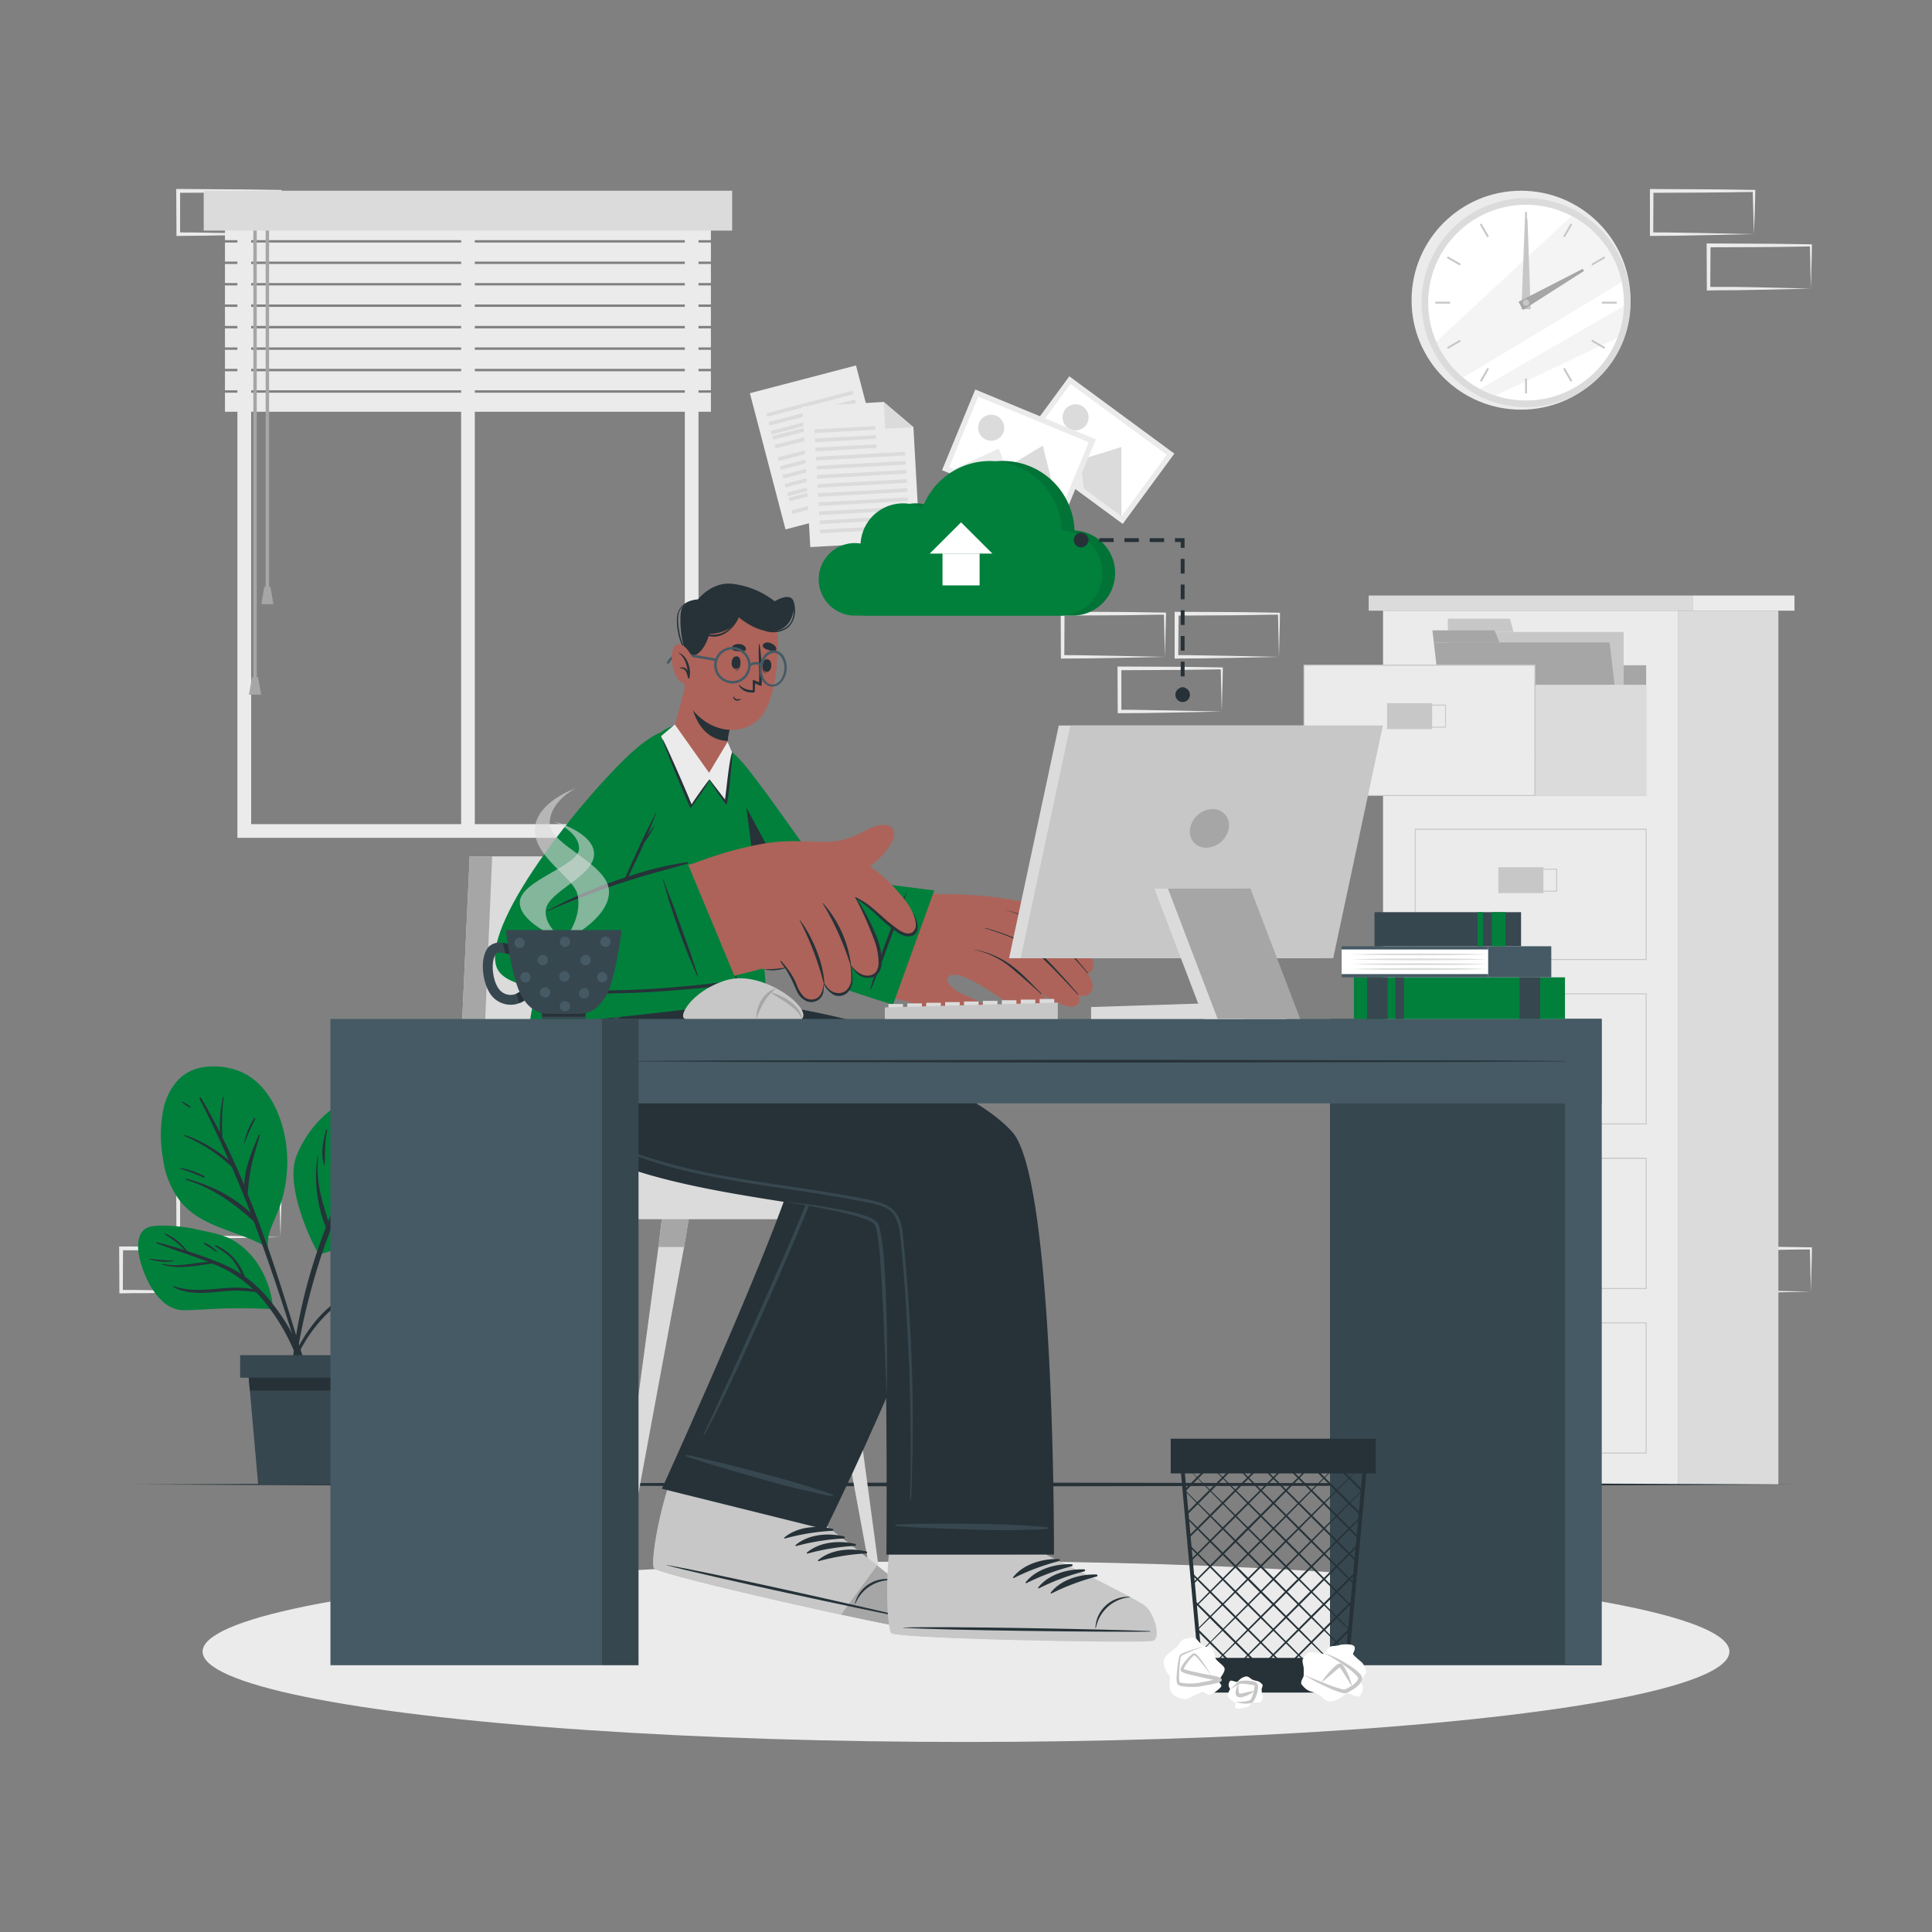 <svg xmlns="http://www.w3.org/2000/svg" viewBox="0 0 500 500"><rect x="0" y="0" width="500" height="500" fill="#808080" stroke="none"/><g id="freepik--background-complete--inject-37"><circle cx="393.64" cy="77.69" r="28.33" style="fill:#ebebeb"></circle><circle cx="394.94" cy="78.32" r="27.04" style="fill:#dbdbdb"></circle><circle cx="394.94" cy="78.32" r="25.33" style="fill:#fff"></circle><path d="M419.69,73c-11.53,7-30.49,18.45-41.08,24.73a25.39,25.39,0,0,1-6.92-9.3l35-32.48A25.38,25.38,0,0,1,419.69,73Z" style="fill:#ebebeb;opacity:0.5"></path><path d="M420.25,79.21a25.29,25.29,0,0,1-1.67,8.23L387,102.38a25.26,25.26,0,0,1-4-1.72C392.54,95.15,410,85.11,420.25,79.21Z" style="fill:#ebebeb;opacity:0.5"></path><rect x="394.69" y="54.83" width="0.49" height="3.84" style="fill:#c7c7c7"></rect><rect x="383.91" y="57.72" width="0.49" height="3.84" transform="translate(21.64 200.05) rotate(-30)" style="fill:#c7c7c7"></rect><rect x="376.01" y="65.62" width="0.49" height="3.84" transform="translate(129.62 359.6) rotate(-60)" style="fill:#c7c7c7"></rect><rect x="371.45" y="78.08" width="3.84" height="0.49" style="fill:#c7c7c7"></rect><rect x="374.34" y="88.86" width="3.84" height="0.49" transform="translate(5.86 200.08) rotate(-30)" style="fill:#c7c7c7"></rect><rect x="382.24" y="96.76" width="3.84" height="0.49" transform="translate(108.24 381.35) rotate(-60.03)" style="fill:#c7c7c7"></rect><rect x="394.69" y="97.97" width="0.49" height="3.84" style="fill:#c7c7c7"></rect><rect x="405.48" y="95.08" width="0.49" height="3.84" transform="translate(5.86 215.86) rotate(-30)" style="fill:#c7c7c7"></rect><rect x="413.38" y="87.19" width="0.49" height="3.84" transform="translate(129.63 402.74) rotate(-60)" style="fill:#c7c7c7"></rect><rect x="414.59" y="78.08" width="3.84" height="0.49" style="fill:#c7c7c7"></rect><rect x="411.7" y="67.29" width="3.84" height="0.49" transform="translate(21.65 215.87) rotate(-30)" style="fill:#c7c7c7"></rect><rect x="403.81" y="59.4" width="3.84" height="0.49" transform="translate(151.37 381.32) rotate(-60.03)" style="fill:#c7c7c7"></rect><polygon points="395.31 56.57 396.14 80.03 393.74 80 394.66 56.56 395.31 56.57" style="fill:#c7c7c7"></polygon><polygon points="409.92 70.14 394.14 80.21 392.99 78.1 409.61 69.57 409.92 70.14" style="fill:#a6a6a6"></polygon><path d="M395.76,78.32a.82.82,0,1,1-.82-.82A.82.82,0,0,1,395.76,78.32Z" style="fill:#c7c7c7"></path><path d="M72.59,320.16l-13.12.28-6.66.11c-2.23.05-4.47,0-6.7.06h-.44v-.45L45.61,309v-.5h.5l13.24.06c4.42,0,8.83.12,13.24.17h.28V309c0,1.9-.09,3.79-.13,5.65Zm0,0-.14-5.65c0-1.87-.11-3.71-.13-5.54l.27.27c-4.41.06-8.82.16-13.24.17l-13.24.06.5-.5,0,11.19-.45-.44c2.18,0,4.36,0,6.55,0l6.58.11Z" style="fill:#ebebeb"></path><path d="M57.82,334.27l-13.12.28-6.66.11c-2.23,0-4.47,0-6.7.06H30.9v-.45l-.06-11.19v-.5h.5l13.24.06c4.41,0,8.83.12,13.24.17h.28v.27c0,1.9-.08,3.79-.13,5.65Zm0,0-.14-5.65c0-1.87-.11-3.71-.13-5.54l.27.27c-4.41,0-8.83.16-13.24.17l-13.24.06.5-.5-.05,11.19-.45-.44c2.18,0,4.36,0,6.55.05l6.58.11Z" style="fill:#ebebeb"></path><path d="M331,170l-13.12.28-6.66.11c-2.23.05-4.46,0-6.7.05H304V170L304,158.84v-.5h.5l13.24.06c4.42,0,8.83.11,13.24.17h.28v.27c0,1.9-.09,3.79-.13,5.65Zm0,0-.14-5.66c0-1.86-.11-3.7-.13-5.53l.27.27c-4.41,0-8.82.16-13.24.16l-13.24.07.5-.5L304.93,170l-.45-.45c2.19,0,4.36,0,6.55.06l6.58.11Z" style="fill:#ebebeb"></path><path d="M316.19,184.14l-13.12.28-6.66.11c-2.23.05-4.47,0-6.7.05h-.44v-.45L289.21,173v-.5h.5l13.24.06c4.42,0,8.83.11,13.24.17h.28V173c0,1.9-.09,3.78-.14,5.65Zm0,0-.14-5.66c0-1.86-.11-3.7-.13-5.53l.27.27c-4.41.05-8.82.16-13.24.16l-13.24.07.5-.5,0,11.19-.45-.45c2.18,0,4.36,0,6.55.06l6.58.11Z" style="fill:#ebebeb"></path><path d="M301.48,170l-13.13.28-6.66.11c-2.22.05-4.46,0-6.69.05h-.44V170l-.05-11.19v-.5h.5l13.24.06c4.41,0,8.83.11,13.24.17h.27v.27c0,1.9-.08,3.79-.13,5.65Zm0,0-.14-5.66c0-1.86-.11-3.7-.13-5.53l.27.27c-4.41,0-8.83.16-13.24.16l-13.24.07.5-.5L275.44,170l-.44-.45c2.18,0,4.36,0,6.54.06l6.58.11Z" style="fill:#ebebeb"></path><path d="M468.66,334.27l-13.13.28-6.66.11c-2.22,0-4.46,0-6.69.06h-.45v-.45l-.05-11.19v-.5h.5l13.24.06c4.41,0,8.83.12,13.24.17h.27v.27c0,1.9-.08,3.79-.13,5.65Zm0,0-.14-5.65c0-1.87-.12-3.71-.13-5.54l.27.27c-4.41,0-8.83.16-13.24.17l-13.24.06.5-.5-.06,11.19-.44-.44c2.18,0,4.36,0,6.54.05l6.58.11Z" style="fill:#ebebeb"></path><path d="M453.89,60.59l-13.13.28L434.1,61c-2.22.05-4.46,0-6.69.06H427v-.45l0-11.19v-.5h.51l13.24.07c4.41,0,8.82.11,13.24.16h.27v.27c0,1.9-.09,3.79-.13,5.66Zm0,0-.14-5.65c-.05-1.86-.12-3.71-.14-5.54l.28.27c-4.42.06-8.83.16-13.24.17l-13.24.06.5-.5-.06,11.19-.44-.44c2.18,0,4.35,0,6.54.05l6.58.11Z" style="fill:#ebebeb"></path><path d="M468.66,74.7,455.53,75l-6.66.11c-2.22,0-4.46,0-6.69.06h-.45V74.7l-.05-11.19V63h.5l13.24.07c4.41,0,8.83.11,13.24.16h.27v.27c0,1.9-.08,3.79-.13,5.66Zm0,0-.14-5.65c0-1.87-.12-3.71-.13-5.54l.27.27c-4.41.06-8.83.16-13.24.17L442.18,64l.5-.5-.06,11.19-.44-.44c2.18,0,4.36,0,6.54,0l6.58.11Z" style="fill:#ebebeb"></path><path d="M72.59,60.59l-13.12.28L52.81,61c-2.23.05-4.47,0-6.7.06h-.44v-.45L45.61,49.4v-.5h.5L59.35,49c4.42,0,8.83.11,13.24.16h.28v.27c0,1.9-.09,3.79-.13,5.66Zm0,0-.14-5.65c0-1.86-.11-3.71-.13-5.54l.27.27c-4.41.06-8.82.16-13.24.17l-13.24.06.5-.5,0,11.19-.45-.44c2.18,0,4.36,0,6.55.05l6.58.11Z" style="fill:#ebebeb"></path><rect x="357.93" y="158.05" width="76.42" height="226.13" style="fill:#ebebeb"></rect><rect x="354.22" y="154.12" width="83.83" height="3.92" style="fill:#dbdbdb"></rect><rect x="438.05" y="154.12" width="26.36" height="3.92" style="fill:#ebebeb"></rect><rect x="434.35" y="158.05" width="25.89" height="226.13" style="fill:#dbdbdb"></rect><path d="M426.15,333.6h-60v-34h60Zm-59.77-.25H425.9V299.9H366.38Z" style="fill:#c7c7c7"></path><rect x="387.77" y="309.59" width="11.67" height="6.71" style="fill:#c7c7c7"></rect><path d="M403,315.91H391.09V310H403Zm-11.68-.25h11.43v-5.44H391.34Z" style="fill:#c7c7c7"></path><path d="M426.15,376.18h-60V342.23h60Zm-59.77-.25H425.9V342.48H366.38Z" style="fill:#c7c7c7"></path><rect x="387.77" y="352.16" width="11.67" height="6.71" style="fill:#c7c7c7"></rect><path d="M403,358.49H391.09v-5.95H403Zm-11.68-.25h11.43v-5.45H391.34Z" style="fill:#c7c7c7"></path><path d="M426.15,291h-60V257.07h60Zm-59.77-.25H425.9V257.32H366.38Z" style="fill:#c7c7c7"></path><rect x="387.77" y="267.01" width="11.67" height="6.71" style="fill:#c7c7c7"></rect><path d="M403,273.34H391.09v-5.95H403Zm-11.68-.25h11.43v-5.45H391.34Z" style="fill:#c7c7c7"></path><path d="M426.15,248.45h-60v-34h60Zm-59.77-.25H425.9V214.74H366.38Z" style="fill:#c7c7c7"></path><rect x="387.77" y="224.43" width="11.67" height="6.71" style="fill:#c7c7c7"></rect><path d="M403,230.76H391.09v-5.95H403Zm-11.68-.25h11.43v-5.45H391.34Z" style="fill:#c7c7c7"></path><rect x="366.25" y="172.17" width="59.78" height="33.7" style="fill:#a6a6a6"></rect><rect x="374.7" y="163.54" width="45.5" height="32.99" style="fill:#c7c7c7"></rect><polygon points="390.78 160.12 374.7 160.12 374.7 163.54 391.7 163.54 390.78 160.12" style="fill:#c7c7c7"></polygon><polygon points="420.08 196.52 374.58 196.52 371.07 166.27 416.57 166.27 420.08 196.52" style="fill:#a6a6a6"></polygon><polygon points="386.78 163.14 370.71 163.14 371.07 166.27 388.07 166.27 386.78 163.14" style="fill:#a6a6a6"></polygon><rect x="337.45" y="172.17" width="59.78" height="33.7" style="fill:#ebebeb"></rect><path d="M397.35,206h-60V172h60Zm-59.77-.25H397.1V172.29H337.58Z" style="fill:#c7c7c7"></path><rect x="358.97" y="181.98" width="11.67" height="6.71" style="fill:#c7c7c7"></rect><path d="M374.22,188.31H362.3v-5.95h11.92Zm-11.67-.25H374v-5.45H362.55Z" style="fill:#c7c7c7"></path><rect x="397.37" y="177.22" width="28.65" height="28.65" style="fill:#dbdbdb"></rect><path d="M61.44,50.05H180.77V216.83H61.44Zm115.79,3.54H65v159.7H177.23Z" style="fill:#ebebeb"></path><rect x="119.34" y="54.52" width="3.54" height="160.54" style="fill:#ebebeb"></rect><rect x="58.23" y="57.21" width="125.76" height="4.93" transform="translate(242.21 119.36) rotate(180)" style="fill:#ebebeb"></rect><rect x="58.23" y="62.76" width="125.76" height="4.93" transform="translate(242.21 130.46) rotate(180)" style="fill:#ebebeb"></rect><rect x="58.23" y="68.32" width="125.76" height="4.93" transform="translate(242.21 141.57) rotate(180)" style="fill:#ebebeb"></rect><rect x="58.23" y="73.87" width="125.76" height="4.93" transform="translate(242.21 152.67) rotate(180)" style="fill:#ebebeb"></rect><rect x="58.23" y="79.42" width="125.76" height="4.93" transform="translate(242.21 163.77) rotate(180)" style="fill:#ebebeb"></rect><rect x="58.23" y="84.97" width="125.76" height="4.93" transform="translate(242.21 174.88) rotate(180)" style="fill:#ebebeb"></rect><rect x="58.23" y="90.52" width="125.76" height="4.93" transform="translate(242.21 185.98) rotate(180)" style="fill:#ebebeb"></rect><rect x="58.23" y="96.07" width="125.76" height="4.93" transform="translate(242.21 197.08) rotate(180)" style="fill:#ebebeb"></rect><rect x="58.23" y="101.63" width="125.76" height="4.93" transform="translate(242.21 208.19) rotate(180)" style="fill:#ebebeb"></rect><rect x="68.75" y="56.21" width="0.89" height="96.03" style="fill:#a6a6a6"></rect><polygon points="67.62 156.37 70.77 156.37 69.98 151.85 68.41 151.85 67.62 156.37" style="fill:#a6a6a6"></polygon><rect x="65.56" y="56.21" width="0.89" height="120.25" style="fill:#a6a6a6"></rect><polygon points="64.43 179.78 67.58 179.78 66.79 175.27 65.22 175.27 64.43 179.78" style="fill:#a6a6a6"></polygon><rect x="52.73" y="49.36" width="136.76" height="10.32" transform="translate(242.21 109.04) rotate(180)" style="fill:#dbdbdb"></rect></g><g id="freepik--Shadow--inject-37"><ellipse cx="250" cy="427.43" rx="197.57" ry="23.39" style="fill:#ebebeb"></ellipse></g><g id="freepik--Floor--inject-37"><polygon points="35.47 384.18 89.1 383.94 142.73 383.85 250 383.68 357.27 383.85 410.9 383.94 464.53 384.18 410.9 384.42 357.27 384.51 250 384.68 142.73 384.51 89.1 384.42 35.47 384.18" style="fill:#263238"></polygon></g><g id="freepik--Character--inject-37"><polygon points="207.33 309.17 209.59 322.72 224.9 405.38 227.36 405.38 216.23 322.72 214.59 309.17 207.33 309.17" style="fill:#dbdbdb"></polygon><polygon points="214.59 309.17 207.33 309.17 209.59 322.72 216.23 322.72 214.59 309.17" style="fill:#a6a6a6"></polygon><polygon points="159.26 405.38 161.73 405.38 177.04 322.72 179.3 309.17 172.04 309.17 170.4 322.72 159.26 405.38" style="fill:#dbdbdb"></polygon><polygon points="172.04 309.17 170.4 322.72 177.04 322.72 179.3 309.17 172.04 309.17" style="fill:#a6a6a6"></polygon><polygon points="113.36 405.38 115.82 405.38 131.13 322.72 133.39 309.17 126.13 309.17 124.49 322.72 113.36 405.38" style="fill:#dbdbdb"></polygon><polygon points="124.49 322.72 131.13 322.72 133.39 309.17 126.13 309.17 124.49 322.72" style="fill:#a6a6a6"></polygon><polygon points="117.27 315.54 229.42 315.54 229.42 303.72 187.44 303.72 173.33 221.63 121.55 221.63 117.27 315.54" style="fill:#dbdbdb"></polygon><polygon points="117.27 315.54 123.38 315.54 127.37 221.63 121.55 221.63 117.27 315.54" style="fill:#a6a6a6"></polygon><path d="M235,421c-2.24.25-63.77-13.25-65.74-15.2-.24-.22.87-5.81,2.5-13.44l0-.15c1-4.83,18.18-44.08,18.18-44.08l39.91,10.36-17.4,36.45s7.57,5.26,14.07,10.27v0a87.62,87.62,0,0,1,8.22,6.75C236.64,414.31,237.2,420.74,235,421Z" style="fill:#ad6359"></path><path d="M235,421c-2.24.26-63.77-13.24-65.74-15.19-.24-.22.87-5.81,2.5-13.44l0-.14c.37-1.8,3-8.4,6.14-15.95,6.57,1.64,30.11,7.55,38.66,10l-4.12,8.64s7.57,5.27,14.07,10.27v0a88.13,88.13,0,0,1,8.22,6.74C236.64,414.32,237.2,420.74,235,421Z" style="fill:#ebebeb"></path><path d="M235.16,421.26c-2.31.25-63.88-13.42-65.9-15.43-.77-.76.41-10.45,3.58-20.76l39.69,8.86S233,409.54,235,412,237.47,421,235.16,421.26Z" style="fill:#a6a6a6"></path><path d="M169.26,405.83c1.35,1.34,29.35,7.9,48.43,12,9.44,2,16.71,3.5,17.46,3.42,2.32-.25,1.79-6.86-.17-9.29a92.55,92.55,0,0,0-8-6.83c-6.48-5.16-14.44-11.23-14.44-11.23l-39.69-8.85C169.67,395.38,168.48,405.08,169.26,405.83Z" style="fill:#c7c7c7"></path><path d="M217.69,417.85c9.44,2,16.71,3.5,17.46,3.42,2.32-.25,1.79-6.86-.17-9.29a92.55,92.55,0,0,0-8-6.83Z" style="fill:#a6a6a6"></path><path d="M234.82,418.61c-10.26-2.55-51.91-11.85-62.25-13.58-.08,0-.09,0,0,.06,10.12,2.75,51.84,11.71,62.23,13.68C235,418.82,235,418.66,234.82,418.61Z" style="fill:#263238"></path><path d="M231.51,408.89a8.48,8.48,0,0,0-6.74,1.14,8.26,8.26,0,0,0-3.53,5c0,.07.1.09.13,0A9.81,9.81,0,0,1,231.48,409,.06.06,0,1,0,231.51,408.89Z" style="fill:#263238"></path><path d="M215.54,395.68c-4.12-1-9.23-.58-12.55,2.23-.13.11,0,.29.16.25a59.31,59.31,0,0,1,12.35-2A.26.26,0,0,0,215.54,395.68Z" style="fill:#263238"></path><path d="M218.45,397.63c-4.12-1-9.23-.58-12.55,2.23-.13.11,0,.29.17.25a58.45,58.45,0,0,1,12.34-1.95A.27.27,0,0,0,218.45,397.63Z" style="fill:#263238"></path><path d="M221.37,399.58c-4.12-1-9.24-.58-12.55,2.23-.13.11,0,.29.16.26a57.83,57.83,0,0,1,12.34-2A.27.27,0,0,0,221.37,399.58Z" style="fill:#263238"></path><path d="M224.28,401.53c-4.12-1-9.23-.58-12.55,2.23-.13.11,0,.29.16.26a57.92,57.92,0,0,1,12.35-2A.27.27,0,0,0,224.28,401.53Z" style="fill:#263238"></path><path d="M213.66,395.83l-42.37-10.54s37.89-83.19,34.82-87.36c-1.53-2.09-41.08-3.17-53.54-14-16.18-14.06-5-35.11-5-35.11L191.8,248s-.64,9.24,1.07,10.65c1.12.94,53.71,6,59.28,23.83C259,304.38,213.66,395.83,213.66,395.83Z" style="fill:#263238"></path><path d="M215.51,386.87a25.27,25.27,0,0,0-3.48-1.24c-1.23-.41-2.46-.81-3.7-1.19-2.44-.75-4.89-1.47-7.35-2.13-4.95-1.34-9.92-2.64-14.91-3.85-2.6-.62-8.18-2-8.52-1.93-.17,0-.2.3-.05.35,4.83,1.66,9.73,3.08,14.63,4.5s9.79,2.83,14.75,4c1.37.33,2.75.62,4.13.93a31.16,31.16,0,0,0,4.38.88C215.54,387.22,215.67,387,215.51,386.87Z" style="fill:#37474f"></path><path d="M213.71,294.35a6.74,6.74,0,0,0-3.32-1.08l-19.09-3.43c-6-1.07-12-2-17.87-3.26-4.91-1-9.9-2.35-14.12-5.07A20.53,20.53,0,0,1,150.76,270a36.62,36.62,0,0,1-.95-14.59c.13-1.19.36-2.37.59-3.54a.07.07,0,0,0-.14,0c-1.72,9-2,19.55,4.71,26.86,3.26,3.55,7.78,5.68,12.4,7.07a140.68,140.68,0,0,0,16,3.32q9.56,1.71,19.1,3.42c3.06.55,6.17,1,9.21,1.66a3.11,3.11,0,0,1,1.65.76,2.37,2.37,0,0,1,.24,2.21c-.32,1.5-.74,3-1.19,4.45-3.63,11.86-29.52,68.15-30.23,69.45-.07.14.14.24.22.11,6-10.36,25.25-53.81,29.25-65a72.15,72.15,0,0,0,2.61-8.72C214.49,296.37,214.63,295.16,213.71,294.35Z" style="fill:#37474f"></path><path d="M298.12,424.41c-2.15.7-65.14-.29-67.45-1.81-.28-.16-.31-5.86-.23-13.66v-.15c0-4.94-1-47.17-1-47.17l39.42.14,2,41.6s8.47,3.65,15.84,7.26v0a90.71,90.71,0,0,1,9.4,5C298.45,417.54,300.27,423.73,298.12,424.41Z" style="fill:#ad6359"></path><path d="M298.12,424.41c-2.15.69-65.14-.29-67.46-1.81-.27-.16-.3-5.86-.22-13.66v-1.2c0-.25,0-.5,0-.75s0-.75,0-1.13c0-3.28-.14-8.61-.27-14.45l40.16.21.56,11.74s8.46,3.65,15.83,7.26l0,0a90.14,90.14,0,0,1,9.39,5C298.44,417.54,300.27,423.73,298.12,424.41Z" style="fill:#ebebeb"></path><path d="M298.37,424.65c-2.21.7-65.27-.44-67.65-2-.91-.59-1.68-10.33-.62-21.07l40.66.78s23.16,11.23,25.59,13.23S300.59,424,298.37,424.65Z" style="fill:#c7c7c7"></path><path d="M297.52,422.11c-10.57-.45-53.23-1.27-63.71-.91-.09,0-.09.06,0,.07,10.46.67,53.13,1.15,63.7,1C297.74,422.28,297.74,422.12,297.52,422.11Z" style="fill:#263238"></path><path d="M292.33,413.25a8.51,8.51,0,0,0-6.37,2.46,8.2,8.2,0,0,0-2.46,5.6c0,.07.11.07.12,0a9.82,9.82,0,0,1,8.71-7.94C292.41,413.37,292.42,413.25,292.33,413.25Z" style="fill:#263238"></path><path d="M274.05,403.48c-4.23-.13-9.16,1.27-11.85,4.69-.1.13.08.28.21.21A58.48,58.48,0,0,1,274.12,404,.27.27,0,0,0,274.05,403.48Z" style="fill:#263238"></path><path d="M277.3,404.82c-4.23-.14-9.17,1.27-11.86,4.68-.1.13.09.28.21.22a58.36,58.36,0,0,1,11.71-4.38A.26.26,0,0,0,277.3,404.82Z" style="fill:#263238"></path><path d="M280.54,406.15c-4.23-.14-9.16,1.27-11.85,4.68-.11.13.08.28.21.22a58,58,0,0,1,11.7-4.38A.26.26,0,0,0,280.54,406.15Z" style="fill:#263238"></path><path d="M283.78,407.48c-4.23-.13-9.16,1.27-11.85,4.68-.1.14.08.28.21.22A58.51,58.51,0,0,1,283.85,408,.27.27,0,0,0,283.78,407.48Z" style="fill:#263238"></path><path d="M272.77,402.34l-43.37,0s.72-81.18-2.71-85.68c-4.57-6-69.58-6.63-83.29-26.17-12.32-17.56-1.45-42.06-1.45-42.06l49.24-.87A101.51,101.51,0,0,1,186.44,263s59.17,11.65,75.57,30C273.08,305.42,272.77,402.34,272.77,402.34Z" style="fill:#263238"></path><path d="M195.14,259.7A24.09,24.09,0,0,0,191,261c-1.42.53-2.81,1.12-4.18,1.77a82.8,82.8,0,0,0-7.84,4.31c-.08.05,0,.16.07.12,2.68-1.35,5.45-2.56,8.22-3.72l4-1.66c1.34-.56,2.76-1,4-1.73C195.43,260,195.34,259.66,195.14,259.7Z" style="fill:#37474f"></path><path d="M192.34,247.51c-.59,2.24-1.12,4.5-1.78,6.72-.31,1-.61,2-1,3-.34.83-.84,1.78-1.81,2-1.12.2-1.43-.76-1.33-1.68s.39-2.06.61-3.07.49-2.32.72-3.49c.11-.59.23-1.17.34-1.76,0-.14.15-1.26.23-1.58,0,0,0,0,.06,0h0a.07.07,0,0,0,.07-.06.16.16,0,0,0,0-.17.11.11,0,0,0-.11,0c-.21.11-.23.4-.3.62-.19.56-.38,1.13-.55,1.7-.33,1.07-.64,2.14-.93,3.22l-.84,3.24a5.05,5.05,0,0,0-.25,2.49,1.9,1.9,0,0,0,1.75,1.46,2.39,2.39,0,0,0-.12.22c-.1.22-.18.46-.26.68s-.17.46-.24.7a1.36,1.36,0,0,0-.07.35c0,.13,0,.26,0,.39a.19.19,0,0,0,.35.12c.06-.11.14-.2.21-.31a2.48,2.48,0,0,0,.17-.37c.07-.23.14-.45.2-.68s.13-.45.18-.68,0-.28,0-.42a2.63,2.63,0,0,0,1.3-.47,4.39,4.39,0,0,0,1.36-2c.35-.93.63-1.9.9-2.85a41.5,41.5,0,0,0,1.52-7.23A.21.21,0,0,0,192.34,247.51Z" style="fill:#37474f"></path><path d="M163,252.66c-.22,1.11-.36,2.24-.63,3.34s-.57,2.16-.94,3.21a11.85,11.85,0,0,1-1.41,2.88,10.67,10.67,0,0,1-2.21,2.19,18.49,18.49,0,0,1-5.31,2.88,24.6,24.6,0,0,1-2.94.82c-.52.11-1,.2-1.57.26a3.44,3.44,0,0,0-1.27.27.26.26,0,0,0,0,.44,4.48,4.48,0,0,0,2.33.1,16.08,16.08,0,0,0,2.5-.4,18,18,0,0,0,4.74-1.94,14.73,14.73,0,0,0,4-3.17,11.23,11.23,0,0,0,2.16-4.59,22.54,22.54,0,0,0,.76-6.27A.11.11,0,0,0,163,252.66Z" style="fill:#37474f"></path><path d="M235.66,345.79q-.53-10.5-1.49-21c-.16-1.72-.31-3.44-.5-5.16a16.46,16.46,0,0,0-.82-3.93c-1-2.63-3.16-4-5.78-4.67-3.1-.83-6.31-1.34-9.47-1.89s-6.47-1.07-9.71-1.56c-6.56-1-13.14-1.92-19.67-3.1a155.67,155.67,0,0,1-19.28-4.58c-5.79-1.83-11.73-4.07-16.34-8.16-9.91-8.8-10.1-23.36-8.73-35.52.19-1.72.42-3.43.65-5.15,0-.09-.13-.12-.14,0-.87,6.85-1.88,13.74-1.28,20.65a33.7,33.7,0,0,0,5.29,16.07c3.33,4.91,8.32,8.12,13.71,10.37a109,109,0,0,0,18.38,5.54c13,2.87,26.2,4.18,39.25,6.58,1.61.29,3.21.6,4.81.94a19.78,19.78,0,0,1,4.35,1.21c3,1.37,3.73,4.27,4.06,7.26.77,6.95,1.27,13.93,1.69,20.91.84,14.05,1.21,28.18,1,42.26l-.09,5.22c0,.15.23.14.23,0C236.4,374,236.38,359.88,235.66,345.79Z" style="fill:#37474f"></path><path d="M271.16,395.3a26.8,26.8,0,0,0-3.68-.35c-1.3-.09-2.59-.18-3.88-.25-2.55-.13-5.1-.23-7.65-.27-5.13-.08-10.26-.13-15.4-.07-2.67,0-8.42.07-8.73.21-.16.06-.12.34,0,.35,5.09.43,10.19.6,15.29.78s10.19.35,15.29.29c1.41,0,2.82-.08,4.23-.11a31.65,31.65,0,0,0,4.46-.22C271.26,395.64,271.33,395.34,271.16,395.3Z" style="fill:#37474f"></path><path d="M229.47,361.62c.15-5.8.14-11.61.05-17.41s-.31-11.61-.69-17.41a68.32,68.32,0,0,0-1.11-8.7,8.13,8.13,0,0,0-.34-1.1,2.47,2.47,0,0,0-.3-.58,2.5,2.5,0,0,0-.46-.46,8.27,8.27,0,0,0-2-1.07,30.89,30.89,0,0,0-4.23-1.24A134.22,134.22,0,0,0,203.13,311c2.87.47,5.73.94,8.57,1.5s5.69,1.11,8.48,1.85a37.43,37.43,0,0,1,4.09,1.3,7.49,7.49,0,0,1,1.8.95,1.42,1.42,0,0,1,.49.69,6.16,6.16,0,0,1,.28,1,65.38,65.38,0,0,1,1,8.56c.46,5.77.67,11.57.93,17.36Z" style="fill:#37474f"></path><path d="M252.81,285.65a103.38,103.38,0,0,0-15.56-8.08c-5.38-2.32-10.89-4.31-16.44-6.18S209.62,268,204,266.5s-11.38-2.72-17.11-3.85c2.81.79,5.66,1.46,8.47,2.26s5.64,1.51,8.44,2.32c5.61,1.6,11.22,3.23,16.74,5.1s11,3.78,16.46,5.93c2.71,1.08,5.39,2.22,8,3.45S250.26,284.22,252.81,285.65Z" style="fill:#37474f"></path><path d="M182.28,201.07c3.83,18.49,11.89,42,18.4,46.83,5.25,3.9,33.08,11.19,34.63,11.39,3.86.47,12.18-27.13,8.09-27.84-5.4-.94-29-2.77-30.31-4.19s-9.85-13.5-19.43-27.4C187,190.26,179.9,189.59,182.28,201.07Z" style="fill:#ad6359"></path><path d="M232.25,257.72a83.08,83.08,0,0,0,10.93,4.93c3,.94,11.68,3.4,13,.21.93-2.18-4-4.23-7.47-5.76-1.82-.81-4.05-2.78-3.48-4,1-2.05,5.68.13,8.76,2,6,3.62,13.84,10.1,17.58,7.12,1.42-1.13-.15-3.26-2.47-5.38,3.78,2.49,7.83,4.55,9.45,3.36a2,2,0,0,0,.5-2.73,2.69,2.69,0,0,0,3-.4c1.28-1.28.71-3.22-.61-5.22a1.49,1.49,0,0,0,1.15-.72c2.72-4-10.24-15.8-14.78-17-13.37-3.48-27.69-2.62-27.69-2.62C234.76,235.69,232.24,257.71,232.25,257.72Z" style="fill:#ad6359"></path><path d="M252.27,245.77a22.84,22.84,0,0,1,8.89,3.65c3.36,2.32,5.56,5,8.37,7.71.07.07,0,.19-.11.12-1.34-1.29-6.88-6.15-8.31-7.26a21.68,21.68,0,0,0-8.85-4.16S252.24,245.77,252.27,245.77Z" style="fill:#263238"></path><path d="M254.9,240.13A54.26,54.26,0,0,1,265.25,244c3.55,1.91,6.29,4.95,9,7.88,1.62,1.75,3.21,3.55,4.75,5.38.06.07,0,.19-.11.11q-4.11-4.53-8.48-8.81a28.61,28.61,0,0,0-9.39-6.2c-2-.82-4.07-1.48-6.13-2.13C254.85,240.18,254.86,240.11,254.9,240.13Z" style="fill:#263238"></path><path d="M258.78,235.22c3.42.78,6.4,1.45,9.4,3.35a49,49,0,0,1,9.09,8.19c1.47,1.64,2.89,3.32,4.28,5,.05.07-.07.17-.12.1a115.16,115.16,0,0,0-10.25-10.59,22.93,22.93,0,0,0-5.77-3.93,40.44,40.44,0,0,0-6.64-2.13S258.76,235.22,258.78,235.22Z" style="fill:#263238"></path><path d="M241.8,230.44,231.11,260s-29.32-8.65-33.2-13.74-13.64-30.65-15.74-44.34S186.91,191,192.74,198s20.41,28.37,20.91,28.7S241.8,230.44,241.8,230.44Z" style="fill:#01803C"></path><path d="M226.65,253c.39-1,.82-2,1.19-3q1.16-3.1,2.3-6.21c.77-2.07,1.52-4.15,2.27-6.23s1.4-4.21,2.17-6.28a.08.08,0,0,0-.14-.06c-.87,2-1.81,4-2.66,6.07s-1.67,4.18-2.45,6.29-1.5,4.16-2.21,6.25c-.35,1-.63,2.13-1,3.19s-.66,2-.9,3.09a.06.06,0,0,0,.12,0C225.86,255.14,226.23,254.05,226.65,253Z" style="fill:#263238"></path><path d="M218.33,255.85c-8.42-2.93-18.28-6.82-20.42-9.63-3.88-5.09-13.64-30.64-15.74-44.33-1-6.5,0-9.28,2-9.65Z" style="fill:#263238"></path><path d="M198.15,258.22c-1.38,1.35-60.67,7.52-61,7.12-.78-1.07,10.3-56.71,34-75.88,4.18-3.38,11.16-2,14.32.07,1.58,1,6,9,7.2,16.11S199,257.37,198.15,258.22Z" style="fill:#01803C"></path><path d="M165.66,193.48c-12,10-42.95,48.89-35.8,57.72s53.61,4,67-.48c4-1.33-7.39-26.64-11.76-27.74-3.63-.92-23.58,5.35-24,4.19s4.81-8.64,11.4-24.46C180.17,184.46,170.94,189.07,165.66,193.48Z" style="fill:#ad6359"></path><path d="M204.84,217.74c9.33-.13,11.74,1.27,19.56-3,5.12-2.82,9.12-.75,5.76,4.32-5.49,8.3-17.49,11-21.92,10.72Z" style="fill:#ad6359"></path><path d="M179.39,223.51s11-4.43,20.94-5.55c6.86-.77,22-.79,34.39,15.68,2.94,3.9,4.36,11.55-2.76,6.92-5.06-3.29-7.27-6.91-10.57-8.29,0,0,.66,9.95-3.37,12.74A90.52,90.52,0,0,1,207,251.56a17.58,17.58,0,0,1-1.41-1.95s-4,2.25-10.84.73Z" style="fill:#ad6359"></path><path d="M207,218.27c3,2.06,9.21,6.53,13,12,4.26,6,10.82,18.8,6.34,21.9-3.29,2.27-6.23-2.39-6.23-2.39s1.6,5.85-1.82,7.25c-3.11,1.28-5.17-2.46-5.17-2.46s.36,3.72-2.88,4.37c-3.89.78-4-7.14-8.64-9.75C200.6,248.56,207,218.27,207,218.27Z" style="fill:#ad6359"></path><path d="M212.92,233.66a29.47,29.47,0,0,1,7.3,15.94c0,.16-.1.25-.14.11a72.59,72.59,0,0,0-7.22-16S212.89,233.64,212.92,233.66Z" style="fill:#263238"></path><path d="M207,238.13c1.93,2.29,6,9.59,6.34,16.35,0,.15-.11.24-.14.1a77.3,77.3,0,0,0-6.26-16.41S206.93,238.1,207,238.13Z" style="fill:#263238"></path><path d="M221.4,232.21c2.88,1.25,4.64,3,6.94,5a42.85,42.85,0,0,0,3.54,2.92c1.14.81,2.81,2,4.23,1.16A2.45,2.45,0,0,0,237,239a6.64,6.64,0,0,0-.76-2.72s0-.08.08,0a8.91,8.91,0,0,1,1,2.36,4,4,0,0,1,0,2.37c-.64,1.59-2.61,1.57-3.93.94a13.24,13.24,0,0,1-2.21-1.43c-.67-.51-1.32-1.05-2-1.6-1.3-1.14-2.54-2.35-3.82-3.5a39.9,39.9,0,0,0-4-3C221.29,232.27,221.35,232.19,221.4,232.21Z" style="fill:#263238"></path><path d="M226.34,243.5a93.45,93.45,0,0,0-5-11.23s0-.09.07-.05c2,2.5,5.06,8.83,5.7,10.82a16.45,16.45,0,0,1,1.06,6.53c-.39,3.12-2.53,3.45-3.31,3.51a4.08,4.08,0,0,1-2.61-.77,8.21,8.21,0,0,1-2.12-2.56c0-.05,0-.1.07-.05.93,1.36,2.57,2.8,4.29,2.79a2.88,2.88,0,0,0,2.07-.8,3.77,3.77,0,0,0,.81-2.45A17.1,17.1,0,0,0,226.34,243.5Z" style="fill:#263238"></path><path d="M213.29,254.48c.39.43,1.12,1.84,2.51,2.29a3.25,3.25,0,0,0,3-.29,4.09,4.09,0,0,0,1.48-2.69,26.67,26.67,0,0,0-.17-4c0-.07.07-.09.09,0a14.87,14.87,0,0,1,.4,4.35,4.28,4.28,0,0,1-1.58,3,3.22,3.22,0,0,1-3.35.27,6.68,6.68,0,0,1-2.52-2.8S213.27,254.46,213.29,254.48Z" style="fill:#263238"></path><path d="M202,248.62a8,8,0,0,1,1.18,1.28q.57.72,1.11,1.47a18.19,18.19,0,0,1,1.79,3.23,9.22,9.22,0,0,0,1.86,3.25,3,3,0,0,0,3.41.52,3,3,0,0,0,1.27-1.45,5.72,5.72,0,0,0,.46-2.11,0,0,0,1,1,.09,0,9.87,9.87,0,0,1-.09,2,3.5,3.5,0,0,1-.82,1.57,3.31,3.31,0,0,1-3.34.79,4.89,4.89,0,0,1-2.68-2.66c-.64-1.27-1.13-2.61-1.83-3.87-.37-.66-.73-1.32-1.14-1.95s-1-1.27-1.36-2A.06.06,0,0,1,202,248.62Z" style="fill:#263238"></path><path d="M198,250.83a26.83,26.83,0,0,0,5.16-.42s.11.15.06.17a12.2,12.2,0,0,1-2.59.51,9.3,9.3,0,0,1-2.63-.17C198,250.91,198,250.82,198,250.83Z" style="fill:#263238"></path><path d="M177.85,223.18l12.68,30.52s-58.14,8.58-62.06-3.53,25-46.77,35.75-56.09,13.63-4.4,10.14,5.08-12.47,27.68-12.22,27.68S177.85,223.18,177.85,223.18Z" style="fill:#01803C"></path><path d="M177.88,223.13a83.83,83.83,0,0,0-14.56,3.47,130.25,130.25,0,0,0-14,5.29c-2.62,1.18-5.15,2.48-7.71,3.78-.09.05,0,.17.09.13,2.31-1.06,4.69-2,7.05-2.92s4.62-1.8,7-2.64q7-2.52,14.19-4.5c2.69-.74,5.39-1.45,8.06-2.25C178.12,223.43,178.09,223.1,177.88,223.13Z" style="fill:#263238"></path><path d="M179.58,249.37c-.34-1-.64-2-1-3l-2.23-6.24c-.75-2.08-1.5-4.16-2.28-6.23s-1.62-4.12-2.36-6.2a.08.08,0,1,0-.15,0c.64,2.11,1.2,4.25,1.87,6.36s1.4,4.27,2.16,6.39,1.52,4.15,2.33,6.21c.4,1,.87,2,1.31,3.06s.81,2,1.3,3c0,.06.13,0,.11-.05C180.35,251.52,179.94,250.46,179.58,249.37Z" style="fill:#263238"></path><path d="M191.06,254.15c-.17-.48-.33-1-.49-1.44-.06-.16-.34-.14-.31,0l.18,1.21c-3.29.17-6.56.67-9.84,1s-6.79.65-10.2.89c-6.71.45-13.44.62-20.17.45-3.85-.1-7.68-.37-11.52-.54a.09.09,0,0,0,0,.18,108,108,0,0,0,20.41,1.17c6.82-.1,13.63-.57,20.42-1.21a107.7,107.7,0,0,0,11.34-1.4A.3.3,0,0,0,191.06,254.15Z" style="fill:#263238"></path><path d="M169.3,213.69c-.55.74-1.1,1.48-1.58,2.26l-.31.54c.85-2.06,1.64-4.15,2.45-6.23,0-.07-.08-.11-.1,0-1.46,2.95-3,5.86-4.34,8.86-.67,1.46-1.32,2.93-2,4.39-.34.76-.68,1.51-1,2.27a6.31,6.31,0,0,0-.7,2.05c0,.07.09.09.14.05a6.22,6.22,0,0,0,1.17-1.91c.37-.74.72-1.48,1.08-2.22q1.08-2.22,2.1-4.47c.17-.37.33-.75.49-1.12.45-.64.89-1.28,1.31-1.93s.93-1.61,1.35-2.43C169.41,213.7,169.34,213.64,169.3,213.69Z" style="fill:#263238"></path><path d="M184,200.47c-3.5.19-8.34-5.95-9.88-10.5-.1-.31,3.11-11.47,3.51-13.75.08-.47,13.69,6,13.69,6a36.79,36.79,0,0,0-2.94,8.5C188.37,191.07,187.41,200.28,184,200.47Z" style="fill:#ad6359"></path><path d="M191.37,182.23h0c0,.07-.17.33-.36.76-.33.73-.86,1.92-1.35,3.3a27.08,27.08,0,0,0-1.23,4.43c0,.11,0,.22,0,.32v0c0,.19-.06.44-.1.74a11.21,11.21,0,0,1-1.41-.17c-7.75-1.57-8.67-11.59-8.74-15.38l.24.09c.37.12.84.31,1.42.55l.44.19c.91.39,2,.88,3.13,1.38l1.12.51,2.38,1.1c.32.16.65.31,1,.44l1,.45a4.54,4.54,0,0,0,.45.21l.2.1,1.13.54.54.25.23.11,0,0Z" style="fill:#263238"></path><path d="M179.58,159c-2.77,4.61-3.73,19.69-1,23.8,4,5.94,12.32,8.49,17.83,3.29,5.34-5,6.24-24.71,3-28.63C194.66,151.69,183.68,152.18,179.58,159Z" style="fill:#ad6359"></path><path d="M191.59,171s-.09,0-.09.08c0,1-.19,2.19-1.12,2.49a0,0,0,0,0,0,.06C191.52,173.47,191.74,171.92,191.59,171Z" style="fill:#263238"></path><path d="M190.72,169.86c-1.63-.19-1.89,3.09-.38,3.26S192.09,170,190.72,169.86Z" style="fill:#263238"></path><path d="M197.45,171.59s.08,0,.07.09c-.11,1-.07,2.19.82,2.6,0,0,0,.07,0,.06C197.22,174.09,197.18,172.53,197.45,171.59Z" style="fill:#263238"></path><path d="M198.44,170.6c1.64,0,1.51,3.29,0,3.28S197.06,170.59,198.44,170.6Z" style="fill:#263238"></path><path d="M190,168.39a12,12,0,0,0,1.34.16,2.16,2.16,0,0,0,1.4-.1.68.68,0,0,0,.27-.8,1.72,1.72,0,0,0-1.48-.93,2.5,2.5,0,0,0-1.79.34A.74.74,0,0,0,190,168.39Z" style="fill:#263238"></path><path d="M200,168.59a11.36,11.36,0,0,1-1.28-.44,2.16,2.16,0,0,1-1.22-.7.7.7,0,0,1,.11-.84,1.74,1.74,0,0,1,1.74-.19,2.54,2.54,0,0,1,1.46,1.09A.73.73,0,0,1,200,168.59Z" style="fill:#263238"></path><path d="M189.9,180.31c.23.25.44.6.81.66a2.64,2.64,0,0,0,1.11-.17s.07,0,0,.06a1.38,1.38,0,0,1-1.33.44,1.08,1.08,0,0,1-.73-1C189.79,180.28,189.87,180.27,189.9,180.31Z" style="fill:#263238"></path><path d="M191.21,177.35a3.47,3.47,0,0,0,2.19,1.72,4.26,4.26,0,0,0,1.24.15h.24l.22,0a.25.25,0,0,0,.22-.21h0a.33.33,0,0,0,0-.1h0v-.09c.08-.78.1-2,.1-2,.27.17,1.68.94,1.69.53a52.78,52.78,0,0,0-.52-10.57.1.1,0,0,0-.19,0c-.19,3.26.19,6.54.05,9.82a6.4,6.4,0,0,0-1.59-.63c-.11,0,0,2.31-.06,2.66a.1.1,0,0,1,0,0,4.85,4.85,0,0,1-3.49-1.39C191.24,177.2,191.16,177.26,191.21,177.35Z" style="fill:#263238"></path><path d="M178.54,169.66c3.43.53,5.06-5.59,5.06-5.59s6,0,7.57-4.34c0,0,5,4.44,9.66,3.53s4.88-6.46,4.54-7.59c-.76-2.6-4.89-.06-4.89-.06a21.75,21.75,0,0,0-11.38-4.56c-5.19-.29-8.5,4.12-8.5,4.12s-2.83.15-4,1.94S176.36,169.33,178.54,169.66Z" style="fill:#263238"></path><path d="M182.21,163.9c4.45,1.31,7.94-1.24,9.28-5.49a0,0,0,1,1,.08,0c-.76,4-5.26,8-9.44,5.67A.11.11,0,0,1,182.21,163.9Z" style="fill:#263238"></path><path d="M180.74,155.11s.07.08,0,.09c-1.36.39-2.89.61-4,1.63-1.3,1.23-1.36,3.1-1.2,4.76.24,2.56,1,6,3,7.76.12.1-.05.27-.16.17-2.4-2-3.29-6.37-3.21-9.33C175.31,156.87,177.62,155.34,180.74,155.11Z" style="fill:#263238"></path><path d="M196,161.69a6.32,6.32,0,0,0,7,.91c2.69-1.46,2.67-4.54,2-7.19,0-.13.16-.24.21-.11,1.06,2.41.64,5.77-1.63,7.37a6.6,6.6,0,0,1-7.82-.71C195.57,161.81,195.81,161.54,196,161.69Z" style="fill:#263238"></path><path d="M188.59,176.78a4.72,4.72,0,1,1,5.67-4.83h0a4.72,4.72,0,0,1-4.5,4.93A4.55,4.55,0,0,1,188.59,176.78Zm1.79-8.62a4.26,4.26,0,0,0-1-.08,4.08,4.08,0,1,0,1,.08Z" style="fill:#455a64"></path><path d="M199.38,177.67c-1.76-.36-3-2.51-2.78-5a5.71,5.71,0,0,1,1.28-3.2,3,3,0,0,1,5,.44,5.67,5.67,0,0,1,.7,3.38c-.23,2.59-2,4.56-3.91,4.39ZM200.7,169l-.24,0a2.5,2.5,0,0,0-2.1,1,5,5,0,0,0-1.13,2.84c-.19,2.24.93,4.18,2.52,4.32s3-1.58,3.22-3.82a5,5,0,0,0-.61-3A2.64,2.64,0,0,0,200.7,169Z" style="fill:#455a64"></path><path d="M194.06,172.48l-.36-.51c.76-.54,2.48-1.2,3.52.13l-.5.39C195.79,171.29,194.13,172.43,194.06,172.48Z" style="fill:#455a64"></path><path d="M173,171.86l-.53-.34c.16-.25,1.58-2.43,3-2.54s9.68,1.44,10,1.5l-.12.62c-2.39-.44-8.85-1.56-9.87-1.49S173.39,171.26,173,171.86Z" style="fill:#455a64"></path><path d="M179.88,171.54s-2.22-5.44-4.61-4.76-1.48,8,.81,9.54a2.61,2.61,0,0,0,3.72-.59Z" style="fill:#ad6359"></path><path d="M175.58,168.89s-.06,0,0,.06c1.59,1.11,2.14,2.94,2.4,4.77a1.44,1.44,0,0,0-2-.86s0,.1,0,.11a1.6,1.6,0,0,1,1.59.93,8.09,8.09,0,0,1,.51,1.58c0,.18.35.16.33,0v0C179,173.18,177.93,169.66,175.58,168.89Z" style="fill:#263238"></path><path d="M188.3,192l-4.79,8-8.86-12.5-3.56,3s7.6,18.81,7.79,18.05l4.7-6.79,4.25,5.93,1.66-12.9Z" style="fill:#ebebeb"></path><path d="M189,201.27c.2-2.14.47-4.29.57-6.44,0-.07-.11-.13-.14,0-.76,2-1.48,10.16-1.81,12.1v0c-.18-.26-4-5.26-4-5.2-1,1.05-4.39,6-4.64,6.44-1.2-3-5.9-13.89-7.42-16.78,0-.08-.17,0-.14,0,1,3.11,7.15,17.78,7.29,17.76a83.91,83.91,0,0,0,4.92-7.18c.61,1.06,4.37,6.61,4.44,6.3A68.71,68.71,0,0,0,189,201.27Z" style="fill:#263238"></path></g><g id="freepik--Plant--inject-37"><path d="M74,295.75a34.92,34.92,0,0,1-.68,13.43,36.28,36.28,0,0,1-2.06,5.94c-1.07,2.46-2.18,4.86-1.92,7.55.26.17-.63.14-.66-.12-7.18-4.09-16.4-4.84-21.93-11.53a23,23,0,0,1-4.57-11.2,34,34,0,0,1,.26-13.52c1-3.65,3.08-7.17,6.51-8.95s8.17-1.69,11.89-.53C68.86,279.31,72.85,288,74,295.75Z" style="fill:#01803C"></path><path d="M77.68,349c-1-3.27-2-6.54-3-9.8-2-6.39-4-12.75-6.29-19q-2-5.66-4.3-11.19A68.33,68.33,0,0,1,65,302c.6-2.78,1.47-5.48,2.28-8.2,0-.17-.22-.26-.29-.1-1.61,3.76-3.72,8.56-3.77,13q-2.62-6.27-5.65-12.36a53,53,0,0,1,.32-10.3c0-.16-.22-.2-.24,0a36.82,36.82,0,0,0-.71,9.09q-2.31-4.57-4.9-9c-.16-.26-.53,0-.39.27,2.7,5.2,5.21,10.51,7.56,15.89a34.69,34.69,0,0,0-11.27-6.52c-.18-.07-.32.19-.13.27A40.92,40.92,0,0,1,60,302q2.53,5.91,4.84,11.91c-4.5-4.41-10.66-7.31-16.61-8.86-.2-.06-.25.26-.06.31,6.89,2.08,12.24,6,17.48,10.68q.91,2.42,1.79,4.86,3.33,9.24,6.34,18.59,1.45,4.47,2.85,9c1,3.22,1.8,6.62,3.1,9.74.13.29.66.23.59-.13A91.23,91.23,0,0,0,77.68,349Z" style="fill:#263238"></path><path d="M65.76,289.46a17.76,17.76,0,0,0-2.59,6.45c0,.06.08.09.1,0a54.92,54.92,0,0,1,2.81-6.33C66.19,289.4,65.88,289.27,65.76,289.46Z" style="fill:#263238"></path><path d="M52.94,304.43a18.93,18.93,0,0,0-6.45-2.17c-.06,0-.1.08,0,.1,1,.43,2.13.73,3.18,1.14s2.08.89,3.14,1.26A.19.19,0,0,0,52.94,304.43Z" style="fill:#263238"></path><path d="M49.32,286.42a12.28,12.28,0,0,0-2.07-1.28.11.11,0,0,0-.12.18,13.33,13.33,0,0,0,2,1.33C49.31,286.73,49.45,286.5,49.32,286.42Z" style="fill:#263238"></path><path d="M98.22,320.16c-5.18,1.53-10.38,2.95-15.56,4.47-.45.14-9.2-16.63-6-25.27a28.2,28.2,0,0,1,17.59-16.69c3.7-1.26,8.24-2.31,12.14-1.45a10.1,10.1,0,0,1,7.06,6.88c1.53,4.43,1,9.73.18,14.26A24.81,24.81,0,0,1,108.51,314C105.76,317.26,102.25,319,98.22,320.16Z" style="fill:#01803C"></path><path d="M105.72,304.22a68.82,68.82,0,0,1-10.15,4,42.55,42.55,0,0,0-6.77,2.45C91,305.8,93.38,301,95.93,296.3a23.24,23.24,0,0,0,9.38-4.85c.14-.12,0-.32-.19-.21a46.63,46.63,0,0,1-8.85,4.43c.69-1.27,1.38-2.54,2.09-3.81.2-.35-.29-.7-.52-.36a109.31,109.31,0,0,0-7.36,12.35A56.93,56.93,0,0,1,90,292.54c0-.1-.13-.11-.15,0A37.58,37.58,0,0,0,89.93,305c-1.82,3.63-3.47,7.34-5,11.1-.59-2.26-1.35-4.49-1.87-6.76a31.27,31.27,0,0,1-.74-10c0-.09-.13-.1-.15,0a35.17,35.17,0,0,0,2.17,18.29c-.86,2.27-1.69,4.54-2.44,6.81a135.44,135.44,0,0,0-6.87,35.92.22.22,0,0,0,.43,0,177.81,177.81,0,0,1,7.72-35.49c1.5-4.52,3.23-8.9,5.12-13.2,3.06-.9,6.1-2.13,9.11-3.17a28.36,28.36,0,0,0,8.39-4.11A.11.11,0,0,0,105.72,304.22Z" style="fill:#263238"></path><path d="M110.55,299.35c-3.17,1.13-6.17,2.7-9.33,3.85-.15.05-.06.28.09.25a21.24,21.24,0,0,0,9.36-3.92C110.77,299.45,110.66,299.31,110.55,299.35Z" style="fill:#263238"></path><path d="M84.7,292.52c0-.17-.21-.26-.26-.09-.87,2.92-1.47,6-.62,9a.11.11,0,0,0,.22,0C84.19,298.41,84,295.48,84.7,292.52Z" style="fill:#263238"></path><path d="M97.78,285.78a7.74,7.74,0,0,0-1.37,5c0,.11.18.18.21.05.39-1.67,1-3.19,1.54-4.81A.22.22,0,0,0,97.78,285.78Z" style="fill:#263238"></path><path d="M36.65,327.55c1.52,4.82,5.12,11.48,10.83,11.53,3.7,0,7.43-.4,11.14-.46,4-.06,8-.05,11.92.19.33,0-.47-11.9-10-17.7-2.68-1.63-6-2.14-9-2.8a41.78,41.78,0,0,0-10.62-1.11c-2.19.09-4,.56-4.8,2.8S35.92,325.26,36.65,327.55Z" style="fill:#01803C"></path><path d="M40.76,321.53c2.32.59,4.66,1.28,7,2a22.86,22.86,0,0,0-1.93-1.88c-1-.83-2.1-1.49-3.17-2.22-.09-.06,0-.24.08-.19a13,13,0,0,1,5.63,4.48c2.91.94,5.78,2,8.55,3.11a31.58,31.58,0,0,1,5.47,2.88,22.66,22.66,0,0,0-2-3.45c-1.27-1.64-3-2.55-4.64-3.72a.15.15,0,1,1,.15-.25,13.55,13.55,0,0,1,7.44,8.07,31.75,31.75,0,0,1,5.42,4.92c6.32,7.18,11.3,16.73,11.31,26.47,0,.23-.37.3-.41.06a54.16,54.16,0,0,0-12-25.89c-.45-.52-.92-1-1.39-1.51A43.35,43.35,0,0,0,61,334c-2,0-4,.3-6.08.46-3.33.27-7,.31-10-1.36-.14-.08,0-.31.1-.25,6.71,2.43,13.74-.66,20.46.8a31.52,31.52,0,0,0-9.91-6.4l-.62-.24c-4.3.51-8.85,1.64-13,.24a.1.1,0,0,1,.06-.2c4,1,7.93-.26,11.93-.46-4.35-1.7-8.79-3.05-13.15-4.73C40.37,321.76,40.36,321.42,40.76,321.53Z" style="fill:#263238"></path><path d="M38.86,325.76a57.15,57.15,0,0,0,6.26.48,0,0,0,0,1,0,.09,13,13,0,0,1-6.31-.41C38.71,325.89,38.76,325.75,38.86,325.76Z" style="fill:#263238"></path><path d="M53,321.63a10.24,10.24,0,0,1,3.1,2.16c.11.09,0,.29-.15.2-.53-.38-1.07-.74-1.62-1.09a16,16,0,0,1-1.51-1A.19.19,0,0,1,53,321.63Z" style="fill:#263238"></path><path d="M86.73,337.14c-.07.16.15.31.24.14h0a.27.27,0,0,0,.15.1,96.54,96.54,0,0,0,11.67,2c3.15.28,6.79.46,9.56-1.38,3.74-2.48,6.21-9.12,4.18-13.34-2.39-5-9.61-2.29-13.24-.51A26.55,26.55,0,0,0,86.73,337.14Z" style="fill:#01803C"></path><path d="M83.92,339.45a38.18,38.18,0,0,1,7-5.3A23.8,23.8,0,0,1,98,327c.13-.09.25.12.12.22a32.33,32.33,0,0,0-6,6.26,66.84,66.84,0,0,1,8.74-4,11.65,11.65,0,0,1,4.7-4.71s.08,0,.05.07a19.08,19.08,0,0,0-4.25,4.45c1.78-.67,3.57-1.28,5.37-1.88.16-.05.22.19.07.25-3.2,1.25-6.46,2.57-9.62,4.08a37,37,0,0,0,11.64,0c.11,0,.16.13,0,.16a22.92,22.92,0,0,1-12.35.19,56.73,56.73,0,0,0-5.86,3.28,14.65,14.65,0,0,1,4.73.39,36,36,0,0,0,8.33.94c.1,0,.13.17,0,.19-4.83.83-9.39-1.36-14.18-.79a36,36,0,0,0-5,4.07,37.32,37.32,0,0,0-7.27,10.25c-2,4.1-3.11,8.45-4.74,12.69a.15.15,0,0,1-.29-.09C73.68,354.62,77.84,345.41,83.92,339.45Z" style="fill:#263238"></path><path d="M98.49,328a5.4,5.4,0,0,1,1.23-1.5,5,5,0,0,1,1.43-1.07s.07.05,0,.08c-.4.45-1,.78-1.38,1.21s-.78.94-1.22,1.37C98.54,328.15,98.45,328.07,98.49,328Z" style="fill:#263238"></path><path d="M106.45,330.59c.72-.18,1.47-.16,2.2-.31s1.42-.42,2.14-.64a.08.08,0,0,1,.06.15,7.06,7.06,0,0,1-4.4,1A.12.12,0,0,1,106.45,330.59Z" style="fill:#263238"></path><polygon points="64.03 352.68 64.66 359.88 66.81 384.18 85.84 384.18 88.53 359.88 89.33 352.68 64.03 352.68" style="fill:#37474f"></polygon><polygon points="64.03 352.68 64.66 359.88 88.53 359.88 89.33 352.68 64.03 352.68" style="fill:#263238"></polygon><rect x="62.14" y="350.72" width="29.07" height="5.84" transform="translate(153.36 707.27) rotate(180)" style="fill:#37474f"></rect></g><g id="freepik--Desk--inject-37"><rect x="344.2" y="263.71" width="70.28" height="167.25" style="fill:#37474f"></rect><rect x="85.52" y="263.71" width="70.28" height="167.25" style="fill:#455a64"></rect><rect x="155.8" y="263.71" width="258.68" height="21.84" style="fill:#455a64"></rect><polygon points="156.25 274.63 188.53 274.45 220.81 274.38 285.37 274.26 349.92 274.38 382.2 274.45 414.48 274.63 382.2 274.81 349.92 274.88 285.37 275 220.81 274.88 188.53 274.81 156.25 274.63" style="fill:#263238"></polygon><rect x="155.8" y="263.71" width="9.45" height="167.25" style="fill:#37474f"></rect><rect x="405.03" y="263.71" width="9.45" height="167.25" style="fill:#455a64"></rect></g><g id="freepik--Device--inject-37"><rect x="229.92" y="259.83" width="3.77" height="2.46" style="fill:#dbdbdb"></rect><rect x="234.82" y="259.67" width="3.77" height="2.46" style="fill:#dbdbdb"></rect><rect x="239.71" y="259.51" width="3.77" height="2.46" style="fill:#dbdbdb"></rect><rect x="244.6" y="259.34" width="3.77" height="2.46" style="fill:#dbdbdb"></rect><rect x="249.49" y="259.18" width="3.77" height="2.46" style="fill:#dbdbdb"></rect><rect x="254.38" y="259.02" width="3.77" height="2.46" style="fill:#dbdbdb"></rect><rect x="259.28" y="258.86" width="3.77" height="2.46" style="fill:#dbdbdb"></rect><rect x="264.17" y="258.69" width="3.77" height="2.46" style="fill:#dbdbdb"></rect><rect x="269.06" y="258.53" width="3.77" height="2.46" style="fill:#dbdbdb"></rect><polygon points="273.76 263.71 229 263.71 229 260.72 273.76 259.47 273.76 263.71" style="fill:#c7c7c7"></polygon><polygon points="342.04 247.99 261.15 247.99 274.01 187.76 354.9 187.76 342.04 247.99" style="fill:#dbdbdb"></polygon><polygon points="345.03 247.99 264.14 247.99 277 187.76 357.89 187.76 345.03 247.99" style="fill:#c7c7c7"></polygon><path d="M318,214.39a6.09,6.09,0,0,1-5.8,5,4.16,4.16,0,0,1-4.2-5,6.08,6.08,0,0,1,5.79-5A4.17,4.17,0,0,1,318,214.39Z" style="fill:#a6a6a6"></path><polygon points="322.15 263.71 282.37 263.71 282.37 260.62 322.15 259.34 322.15 263.71" style="fill:#dbdbdb"></polygon><polygon points="332.97 263.71 311.61 263.71 298.75 229.96 320.11 229.96 332.97 263.71" style="fill:#dbdbdb"></polygon><polygon points="336.49 263.71 315.13 263.71 302.26 229.96 323.62 229.96 336.49 263.71" style="fill:#a6a6a6"></polygon><path d="M207.5,263.71H177.57c-2.56,0,1.14-7.27,10.46-10.06S210.44,261,207.5,263.71Z" style="fill:#c7c7c7"></path><path d="M195.75,263.71a7.25,7.25,0,0,1,.26-2.49,9.22,9.22,0,0,1,1-2.34,7.66,7.66,0,0,1,1.65-1.94,6.21,6.21,0,0,1,2.22-1.19,17.49,17.49,0,0,0-1.75,1.68,12.28,12.28,0,0,0-1.38,1.9A23.57,23.57,0,0,0,195.75,263.71Z" style="fill:#a6a6a6"></path><path d="M199.3,256.79a12.47,12.47,0,0,1,2.66.91,16.49,16.49,0,0,1,2.45,1.4,9.67,9.67,0,0,1,2.08,2,4.06,4.06,0,0,1,1,2.65A6,6,0,0,0,206,261.5a16.32,16.32,0,0,0-2.08-1.69C202.44,258.75,200.87,257.83,199.3,256.79Z" style="fill:#a6a6a6"></path></g><g id="freepik--Books--inject-37"><rect x="350.39" y="252.93" width="54.63" height="10.78" style="fill:#01803C"></rect><rect x="353.79" y="252.93" width="5.34" height="10.78" style="fill:#37474f"></rect><rect x="361.11" y="252.93" width="2.23" height="10.78" style="fill:#37474f"></rect><rect x="393.26" y="252.93" width="5.34" height="10.78" style="fill:#37474f"></rect><rect x="347.22" y="244.89" width="37.9" height="8.04" style="fill:#455a64"></rect><rect x="385.12" y="244.89" width="16.35" height="8.04" style="fill:#455a64"></rect><rect x="347.22" y="245.72" width="37.9" height="6.37" style="fill:#fff"></rect><path d="M349.67,247c3-.09,5.91-.16,8.86-.19l8.86-.06,8.86.06c3,0,5.91.1,8.87.19-3,.09-5.91.16-8.87.19l-8.86.06-8.86-.06C355.58,247.19,352.63,247.12,349.67,247Z" style="fill:#dbdbdb"></path><path d="M349.67,248.28c3-.09,5.91-.16,8.86-.19l8.86-.06,8.86.06c3,0,5.91.1,8.87.19-3,.1-5.91.16-8.87.2l-8.86.05-8.86-.06C355.58,248.44,352.63,248.37,349.67,248.28Z" style="fill:#dbdbdb"></path><path d="M349.67,249.53q4.44-.14,8.86-.19l8.86-.06,8.86.06c3,0,5.91.1,8.87.19-3,.1-5.91.16-8.87.2l-8.86.05-8.86-.06C355.58,249.69,352.63,249.62,349.67,249.53Z" style="fill:#dbdbdb"></path><path d="M349.67,250.78q4.44-.14,8.86-.19l8.86-.06,8.86.06c3,0,5.91.1,8.87.19-3,.1-5.91.16-8.87.2l-8.86.05-8.86-.05C355.58,250.94,352.63,250.88,349.67,250.78Z" style="fill:#dbdbdb"></path><rect x="355.72" y="236.07" width="37.93" height="8.81" style="fill:#37474f"></rect><rect x="386.09" y="236.07" width="3.53" height="8.81" style="fill:#01803C"></rect><rect x="382.4" y="236.07" width="1.37" height="8.81" style="fill:#01803C"></rect></g><g id="freepik--Mug--inject-37"><path d="M145.77,243.57s11.84-5.45,11.84-12.77-15.35-12-15.35-17.73S149,204,149,204s-10.57,3.61-10.57,10.84S148.5,227,149.47,231.56C150.81,238,145.77,243.57,145.77,243.57Z" style="fill:#dbdbdb;opacity:0.6"></path><path d="M146.36,243.57s-11.84-4.29-11.84-10,15.35-9.45,15.35-13.94-6.7-7.13-6.7-7.13,10.58,2.84,10.58,8.52-11.62,9.59-12.45,14.21S146.36,243.57,146.36,243.57Z" style="fill:#dbdbdb;opacity:0.6"></path><rect x="140.27" y="261.96" width="11.26" height="1.76" style="fill:#37474f"></rect><rect x="140.27" y="261.96" width="11.26" height="1.16" style="fill:#263238"></rect><path d="M126.9,257.23a6.37,6.37,0,0,0,6.34,2.71,5.81,5.81,0,0,0,1.14-.33,7.83,7.83,0,0,0,1.59-.83l-1.43-2.12a6.13,6.13,0,0,1-.84.48,3.76,3.76,0,0,1-4.72-1.39c-1.54-2.17-2.09-7.12-.53-9,.1-.14.56-.36,2.37,0,.34.08.71.16,1.14.28a4.34,4.34,0,0,0,1,.22l0-1.27.12-1.27-.53-.14a16.13,16.13,0,0,0-2.56-.53,3.92,3.92,0,0,0-3.6,1.07C123.93,248.22,125,254.51,126.9,257.23Z" style="fill:#37474f"></path><path d="M134.54,256.66a6.13,6.13,0,0,1-.84.48l.68,2.47a7.83,7.83,0,0,0,1.59-.83Z" style="fill:#263238"></path><path d="M130.07,244l.75,2.71c.34.08.71.16,1.14.28a4.34,4.34,0,0,0,1,.22l0-1.27.12-1.27-.53-.14A16.13,16.13,0,0,0,130.07,244Z" style="fill:#263238"></path><path d="M160.88,240.71s-1.35,11.47-3.69,16.31-5.59,5.37-7.61,5.37h-7.37c-2,0-5.28-.54-7.61-5.37s-3.68-16.31-3.68-16.31Z" style="fill:#37474f"></path><path d="M135.81,244a1.33,1.33,0,1,1-1.33-1.32A1.33,1.33,0,0,1,135.81,244Zm10.4-1.6a1.33,1.33,0,1,0,1.33,1.33A1.33,1.33,0,0,0,146.21,242.38Zm0,16.7a1.33,1.33,0,1,0,1.33,1.33A1.34,1.34,0,0,0,146.21,259.08Zm9.65-7.53a1.33,1.33,0,1,0,1.33,1.33A1.32,1.32,0,0,0,155.86,251.55Zm-14.78,3.93a1.33,1.33,0,1,0,1.33,1.33A1.32,1.32,0,0,0,141.08,255.48Zm15.62-13.1a1.33,1.33,0,1,0,1.33,1.33A1.32,1.32,0,0,0,156.7,242.38Zm-10.64,9a1.33,1.33,0,1,0,1.33,1.33A1.32,1.32,0,0,0,146.06,251.34Zm-10.09.21a1.33,1.33,0,1,0,1.33,1.33A1.33,1.33,0,0,0,136,251.55Zm15.56-4.45a1.33,1.33,0,1,0,1.33,1.33A1.32,1.32,0,0,0,151.53,247.1Zm-.37,8.59a1.33,1.33,0,1,0,1.33,1.33A1.34,1.34,0,0,0,151.16,255.69Zm-10.71-8.59a1.33,1.33,0,1,0,1.33,1.33A1.33,1.33,0,0,0,140.45,247.1Z" style="fill:#455a64"></path></g><g id="freepik--trash-can--inject-37"><path d="M322.42,432.38c1.35.44,2.56,1.43,3.32.11s2.84-.93,3.61-1.21,1.85-2.51,1.8-3.2-.63-1.41-.64-2.07,0-1.63-.12-2.54a3,3,0,0,0-1.57-2.86,7,7,0,0,0-3.11-.5c-.89-.09-1.54-1.51-3.31-2.05s-4.07,1.43-4.27,2.22-.37,3.19-1,4.08-1.57.6-1.73,1.71-.1,2.95.22,3.28,1.19-.17,1.58.5.75,2.44,1.55,2.84S321.38,432,322.42,432.38Z" style="fill:#ebebeb"></path><polygon points="307.77 378.4 306.05 380.13 305.99 379.5 305.99 379.49 307.09 378.4 307.77 378.4" style="fill:#263238"></polygon><polygon points="314.29 378.4 308.44 384.29 306.55 386.16 306.52 385.76 306.52 385.75 306.5 385.54 308.09 383.94 313.66 378.4 314.29 378.4" style="fill:#263238"></polygon><polygon points="320.82 378.4 311.71 387.57 307.07 392.18 307.06 392.08 307.02 391.58 311.36 387.21 320.23 378.4 320.82 378.4" style="fill:#263238"></polygon><polygon points="327.35 378.4 314.99 390.83 307.58 398.19 307.53 397.63 314.63 390.49 326.79 378.4 327.35 378.4" style="fill:#263238"></polygon><path d="M333.85,378.4c-.88.91-1.77,1.81-2.66,2.71l-12.93,13-10.17,10.11,0-.54,9.86-9.93,13-12.92c.82-.82,1.65-1.63,2.48-2.44Z" style="fill:#263238"></path><path d="M340.35,378.4q-2.94,3-5.89,6l-12.92,13L308.6,410.24l0-.5L321.18,397l13-12.93,5.8-5.71Z" style="fill:#263238"></path><path d="M346.81,378.4q-4.51,4.65-9.08,9.26l-12.92,13-13,12.93c-.89.89-1.79,1.77-2.69,2.65l0-.42c.81-.84,1.64-1.67,2.46-2.5l12.93-13,13-12.92q4.56-4.51,9.16-9Z" style="fill:#263238"></path><path d="M353.18,378.47v0q-6.06,6.24-12.17,12.42l-12.93,13-13,12.92-5.46,5.37,0-.33q2.6-2.65,5.22-5.31l12.92-13,13-12.92Q346.92,384.54,353.18,378.47Z" style="fill:#263238"></path><path d="M352.59,385.52v0l0,.22h0q-4.14,4.23-8.29,8.44l-12.92,13-13,12.93q-4.1,4-8.23,8.08v0l0-.2q4-4.08,8-8.13l12.92-13,13-12.93Q348.29,389.72,352.59,385.52Z" style="fill:#263238"></path><path d="M352,392.58l0,.44-4.39,4.46-12.93,13-13,12.92q-5.31,5.25-10.67,10.46h-.12q5.22-5.4,10.51-10.73l12.93-13,13-12.92Z" style="fill:#263238"></path><path d="M351.39,399.66l-.05.57-.51.52-12.92,13-13,12.92q-3.64,3.61-7.31,7.19h-.29q3.66-3.74,7.33-7.46l12.92-13,13-12.93Z" style="fill:#263238"></path><path d="M350.78,406.79l0,.63L341.18,417l-13,12.93-4,3.91h-.42q2.06-2.1,4.12-4.18l12.93-13Z" style="fill:#263238"></path><path d="M350.18,413.91l-.06.69-5.67,5.71-13,12.92-.65.64h-.52l.9-.91,12.92-13Z" style="fill:#263238"></path><polygon points="349.57 421.04 349.51 421.79 347.73 423.58 337.37 433.87 336.8 433.87 347.37 423.23 349.57 421.04" style="fill:#263238"></polygon><polygon points="348.97 428.19 348.97 428.22 348.91 428.94 343.95 433.87 343.33 433.87 348.97 428.19" style="fill:#263238"></polygon><polygon points="353.1 379.49 353.04 380.14 351.32 378.4 352 378.4 353.1 379.49" style="fill:#263238"></polygon><polygon points="352.59 385.54 352.53 386.16 350.65 384.29 344.79 378.4 345.43 378.4 351 383.94 352.59 385.54" style="fill:#263238"></polygon><polygon points="352.07 391.58 352.03 392.08 352.02 392.19 347.37 387.57 338.26 378.4 338.86 378.4 347.73 387.21 352.07 391.58" style="fill:#263238"></polygon><polygon points="351.56 397.64 351.51 398.21 344.1 390.83 331.74 378.4 332.29 378.4 344.45 390.49 351.56 397.64" style="fill:#263238"></polygon><path d="M351.05,403.7l-.05.53-10.17-10.11-12.93-13c-.89-.9-1.78-1.8-2.66-2.71h.45c.83.81,1.66,1.62,2.48,2.44l13,12.92Z" style="fill:#263238"></path><path d="M350.53,409.74l0,.5-12.94-12.85-12.92-13q-3-3-5.89-6h.36l5.8,5.71,13,12.93Z" style="fill:#263238"></path><path d="M350,415.82l0,.43-2.7-2.66-13-12.93-12.93-13q-4.55-4.62-9.07-9.26h.19q4.59,4.47,9.16,9l13,12.92,12.93,13Z" style="fill:#263238"></path><path d="M349.5,421.9l0,.33c-1.83-1.77-3.65-3.57-5.47-5.37l-13-12.92-12.92-13q-6.12-6.18-12.17-12.42v0q6.25,6.07,12.44,12.19l13,12.92,12.92,13Q346.91,419.25,349.5,421.9Z" style="fill:#263238"></path><path d="M349,428l0,.23q-4.14-4-8.23-8.08l-13-12.93-12.92-13q-4.15-4.2-8.29-8.44h0l0-.24q4.31,4.19,8.58,8.41l13,12.93,12.93,13Q345,423.91,349,428Z" style="fill:#263238"></path><path d="M348.25,433.87h-.12q-5.36-5.21-10.67-10.46l-13-12.92-12.93-13L307.14,393l0-.44q2.36,2.31,4.7,4.63l13,12.92,12.92,13C341.25,426.7,344.77,430.27,348.25,433.87Z" style="fill:#263238"></path><path d="M341.79,433.87h-.29q-3.67-3.58-7.31-7.19l-13-12.92-12.92-13-.51-.52-.05-.56c.28.26.55.54.83.81l13,12.93,12.92,13Q338.14,430.13,341.79,433.87Z" style="fill:#263238"></path><path d="M335.3,433.87h-.41q-2-2-4-3.91l-13-12.93-9.55-9.6-.05-.64,9.95,9.89,12.93,13C332.56,431.08,333.94,432.47,335.3,433.87Z" style="fill:#263238"></path><path d="M328.81,433.87h-.52l-.65-.64-13-12.92-5.66-5.7-.06-.7,6.08,6,12.92,13Z" style="fill:#263238"></path><polygon points="322.29 433.87 321.72 433.87 311.36 423.58 309.58 421.79 309.58 421.77 309.51 421.05 311.71 423.23 322.29 433.87" style="fill:#263238"></polygon><polygon points="315.76 433.87 315.14 433.87 310.18 428.94 310.12 428.19 315.76 433.87" style="fill:#263238"></polygon><rect x="307.93" y="378.39" width="1" height="55.59" transform="translate(-35.63 29.7) rotate(-5.21)" style="fill:#263238"></rect><rect x="322.98" y="405.69" width="55.59" height="1" transform="translate(-85.89 718.21) rotate(-84.73)" style="fill:#263238"></rect><rect x="302.98" y="372.34" width="53.04" height="8.98" style="fill:#263238"></rect><rect x="308.45" y="429.06" width="42.1" height="8.98" style="fill:#263238"></rect><path d="M346.85,425.68c1.6-.23,3.64-.23,3.76.68s-.61,1.41-.38,1.86a18.78,18.78,0,0,0,2.12,1.9,4.45,4.45,0,0,1,1.07,1.9c0,.23.38.61,0,1.06s-.6,1.14-.91,1.48a.91.91,0,0,0,0,1.33c.45.61.07,2.35-.61,3s-2.66-.83-3.26-.68-.69.45-1.22.83a5.93,5.93,0,0,1-3.19,1.29c-1.36,0-2.05-1.21-2.88-1.74a11.49,11.49,0,0,0-2.36-.91,4.42,4.42,0,0,1-1.74-1.29c-.15-.31-.68-.38-.46-1.22s.61-1.06.61-1.74,0-.81,0-1.58-.62-2.14-.09-2.75.92-1.52,1.75-1.52,3.49.46,3.49.46a6.93,6.93,0,0,0,.76-1,2.2,2.2,0,0,1,1.84-1.06A5.68,5.68,0,0,0,346.85,425.68Z" style="fill:#fff"></path><path d="M337.4,433.39c1.09.5,2.19.95,3.3,1.38s2.21.91,3.32,1.32a30.86,30.86,0,0,0,3.34,1.08,2.49,2.49,0,0,0,.69.08l.67-.34a11,11,0,0,0,1.45-.89,4,4,0,0,0,1.11-1.13,2.49,2.49,0,0,0,.16-.33l.05-.16,0-.08h0a1.3,1.3,0,0,0-.29-.51,16.93,16.93,0,0,0-2.6-2.27c-.95-.7-1.94-1.37-2.94-2-.5-.33-1-.64-1.52-.93-.26-.15-.52-.29-.79-.42L343,428c-.13,0-.31-.14-.41,0,.09-.14.29-.06.43-.05a3.6,3.6,0,0,1,.44.12c.28.09.56.2.84.32.56.23,1.11.48,1.65.74,1.07.55,2.11,1.14,3.13,1.79a13.58,13.58,0,0,1,2.9,2.3,1.88,1.88,0,0,1,.52,1,.91.91,0,0,1,0,.23l0,.14-.08.26a3,3,0,0,1-.23.48,4.92,4.92,0,0,1-1.35,1.44,11.49,11.49,0,0,1-1.6,1l-.41.2-.21.1-.11.05-.22.07a2.89,2.89,0,0,1-1.08-.11,22.06,22.06,0,0,1-3.41-1.3A45.85,45.85,0,0,1,337.4,433.39Z" style="fill:#c7c7c7"></path><path d="M341.93,435.44a20.16,20.16,0,0,1,2-2.62c.36-.42.74-.81,1.13-1.2.2-.19.42-.37.63-.56a3.82,3.82,0,0,1,.8-.53l.15,0a.86.86,0,0,1,.32,0,.76.76,0,0,1,.42.22,3.06,3.06,0,0,1,.31.38,7.34,7.34,0,0,1,.46.73c.26.49.52,1,.74,1.48a13.44,13.44,0,0,1,1,3.12l-1.72-2.76c-.29-.45-.56-.91-.86-1.35-.14-.22-.28-.44-.43-.63s-.15-.18-.21-.25,0,0,.08,0a.14.14,0,0,0,.11,0l0,0a3,3,0,0,0-.56.37l-.6.49-1.22,1.05C343.64,434.08,342.82,434.79,341.93,435.44Z" style="fill:#c7c7c7"></path><path d="M321.75,442c-.87.21-2,.32-2.1-.18s.26-.8.11-1a10,10,0,0,0-1.26-.94,2.48,2.48,0,0,1-.68-1c0-.13-.24-.31-.05-.58s.26-.66.42-.86a.5.5,0,0,0-.07-.73,1.62,1.62,0,0,1,.18-1.65c.35-.37,1.5.32,1.83.2s.35-.28.62-.51a3.22,3.22,0,0,1,1.68-.88c.75-.07,1.18.56,1.67.81a6.2,6.2,0,0,0,1.34.38,2.38,2.38,0,0,1,1,.62c.1.16.39.17.31.64s-.28.61-.24,1,0,.44.08.86.44,1.15.18,1.51-.42.87-.88.92-1.93-.07-1.93-.07a4,4,0,0,0-.37.58,1.22,1.22,0,0,1-.95.67A3.05,3.05,0,0,0,321.75,442Z" style="fill:#fff"></path><path d="M318.44,437.15c.47-.49,1-.93,1.43-1.4l.36-.33.19-.16a.87.87,0,0,1,.37-.18,5,5,0,0,1,1.06-.14,10.32,10.32,0,0,1,2.07.12,3.47,3.47,0,0,1,1.11.34,1.17,1.17,0,0,1,.49.68,2.12,2.12,0,0,1,.08.64,6.45,6.45,0,0,1-.47,2.09,6.92,6.92,0,0,1-.44,1,4.1,4.1,0,0,1-.3.47,1.14,1.14,0,0,1-.55.43,5.07,5.07,0,0,1-2.13.14,13.14,13.14,0,0,1-2-.35c.67,0,1.33-.06,2-.14a5.92,5.92,0,0,0,1.8-.36c.13-.06.1-.06.19-.2s.14-.25.21-.39a7.63,7.63,0,0,0,.33-.88,6.19,6.19,0,0,0,.36-1.78.67.67,0,0,1,.23-.47,5.71,5.71,0,0,0-1.09-.25,13.17,13.17,0,0,0-1.9-.27,5.65,5.65,0,0,0-.92,0c-.06,0-.12,0-.09,0l-.21.14-.43.27C319.6,436.47,319,436.84,318.44,437.15Z" style="fill:#c7c7c7"></path><path d="M320.51,435.87c0,.64,0,1.26.06,1.82,0,.26.08.58.15.6s0,0,0,0,0,0,.05,0a2.68,2.68,0,0,0,.35,0c.54-.08,1.12-.25,1.71-.37a12.94,12.94,0,0,1,1.83-.3,7.25,7.25,0,0,1-1.57,1,7,7,0,0,1-1.81.62,3.38,3.38,0,0,1-.57,0,1.22,1.22,0,0,1-.38-.09.88.88,0,0,1-.36-.32,1.69,1.69,0,0,1-.16-1.18A4.71,4.71,0,0,1,320.51,435.87Z" style="fill:#c7c7c7"></path><path d="M314.5,429c-.44-1.35-.36-2.91-1.88-2.75s-2.43-1.73-3.11-2.19-3.12,0-3.65.46-.76,1.34-1.29,1.73-1.29,1-2,1.61a3,3,0,0,0-1.37,3,6.94,6.94,0,0,0,1.44,2.8c.46.77-.3,2.13.31,3.88s3.57,2.43,4.32,2.13,2.79-1.6,3.9-1.6,1.42.91,2.41.38,2.42-1.67,2.5-2.12-.83-.86-.53-1.57,1.52-2.05,1.37-2.93S314.84,430,314.5,429Z" style="fill:#fff"></path><path d="M311.69,426.1a44.34,44.34,0,0,0-5.48,2.18,3.15,3.15,0,0,0-.54.37c-.07,0-.12.34-.16.55-.08.48-.14,1-.19,1.45a29,29,0,0,0-.18,2.93,9.05,9.05,0,0,0,.07,1.4,1.26,1.26,0,0,0,.1.38,1.8,1.8,0,0,0,.54.17,15.85,15.85,0,0,0,2.86.14,13.15,13.15,0,0,0,1.42-.12c.41-.06,1-.2,1.43-.28,1-.2,1.94-.38,2.87-.62.22-.07.46-.12.65-.2l.11,0s.05,0,0,0a.15.15,0,0,0-.07.09.47.47,0,0,0,0,.36.31.31,0,0,0,.1.17l.05.05h0l-.13-.05c-.42-.14-.91-.26-1.39-.37l-2.88-.64c-1-.22-1.94-.43-2.91-.67-.48-.13-1-.25-1.45-.42a2.71,2.71,0,0,1-.82-.43l-.08-.1a.77.77,0,0,1-.08-.19V432a.87.87,0,0,1,.05-.27,2.65,2.65,0,0,1,.18-.41,12.46,12.46,0,0,1,1.88-2.41c.18-.18.36-.36.55-.53a3.61,3.61,0,0,1,.3-.25,1,1,0,0,1,.16-.12.55.55,0,0,1,.25-.13.75.75,0,0,1,.57.14,2.78,2.78,0,0,1,.32.26,5.58,5.58,0,0,1,.53.56,37.82,37.82,0,0,1,3.23,5,45,45,0,0,0-3.6-4.68,6,6,0,0,0-.51-.5,1.12,1.12,0,0,0-.39-.25c.06,0,0,0-.07.05l-.13.11-.25.23c-.17.17-.34.35-.5.53a12,12,0,0,0-1.65,2.32c0,.1-.09.21-.11.28s0,.1,0,.09h0l0-.1,0,0a2.5,2.5,0,0,0,.51.2c.45.14.93.26,1.4.38,1,.22,1.92.42,2.89.62l3.7.71c.49.11.17.1.69.26a1.19,1.19,0,0,1,.22.08.76.76,0,0,1,.15.08l.13.11a.62.62,0,0,1,.12.2.59.59,0,0,1,0,.41.87.87,0,0,1-.21.22l-.13.08a1.33,1.33,0,0,1-.23.1,6.59,6.59,0,0,1-.76.24c-1,.24-2,.41-2.94.59-.51.09-.91.19-1.48.28s-1,.08-1.53.09a15,15,0,0,1-3.05-.2,2.2,2.2,0,0,1-.86-.31,1,1,0,0,1-.35-.52,1.87,1.87,0,0,1-.08-.44,9,9,0,0,1,0-1.55c.05-1,.18-2,.32-3,.08-.49.16-1,.27-1.48.09-.25,0-.48.33-.81a3,3,0,0,1,.7-.43,25,25,0,0,1,2.83-1C309.77,426.57,310.72,426.3,311.69,426.1Z" style="fill:#c7c7c7"></path></g><g id="freepik--Cloud--inject-37"><polygon points="263.37 115.58 290.56 135.59 303.92 117.4 276.74 97.39 263.37 115.58" style="fill:#ebebeb"></polygon><polygon points="265.34 115.28 290.26 133.63 301.96 117.7 277.03 99.35 265.34 115.28" style="fill:#fff"></polygon><path d="M275.65,106a3.37,3.37,0,1,0,4.7-.72A3.36,3.36,0,0,0,275.65,106Z" style="fill:#dbdbdb"></path><polygon points="273.06 121 290.23 133.64 290.21 115.69 273.06 121" style="fill:#dbdbdb"></polygon><polygon points="266.32 116.06 280.5 126.49 278.99 113.69 266.32 116.06" style="fill:#ebebeb"></polygon><polygon points="243.8 121.68 275 134.57 283.6 113.7 252.4 100.8 243.8 121.68" style="fill:#ebebeb"></polygon><polygon points="245.63 120.91 274.24 132.74 281.76 114.46 253.16 102.64 245.63 120.91" style="fill:#fff"></polygon><path d="M253.41,109.41a3.37,3.37,0,1,0,4.4-1.83A3.37,3.37,0,0,0,253.41,109.41Z" style="fill:#dbdbdb"></path><polygon points="254.5 124.61 274.21 132.76 269.88 115.33 254.5 124.61" style="fill:#dbdbdb"></polygon><polygon points="246.78 121.43 263.04 128.15 258.5 116.09 246.78 121.43" style="fill:#ebebeb"></polygon><polygon points="230.75 129.83 203.29 137.01 194.07 101.76 214.46 96.43 221.53 94.58 223.29 101.3 230.75 129.83" style="fill:#ebebeb"></polygon><rect x="198.04" y="104.03" width="23.12" height="0.94" transform="translate(438.82 152.58) rotate(165.35)" style="fill:#dbdbdb"></rect><rect x="198.64" y="106.32" width="23.12" height="0.94" transform="translate(440.57 156.92) rotate(165.35)" style="fill:#dbdbdb"></rect><rect x="199.23" y="108.6" width="23.12" height="0.94" transform="translate(442.32 161.26) rotate(165.35)" style="fill:#dbdbdb"></rect><rect x="199.83" y="110.89" width="23.12" height="0.94" transform="matrix(-0.97, 0.25, -0.25, -0.97, 444.08, 165.61)" style="fill:#dbdbdb"></rect><rect x="200.43" y="113.17" width="23.12" height="0.94" transform="matrix(-0.97, 0.25, -0.25, -0.97, 445.83, 169.95)" style="fill:#dbdbdb"></rect><rect x="201.02" y="115.46" width="23.12" height="0.94" transform="translate(447.58 174.3) rotate(165.35)" style="fill:#dbdbdb"></rect><rect x="201.62" y="117.74" width="23.12" height="0.94" transform="translate(449.34 178.64) rotate(165.35)" style="fill:#dbdbdb"></rect><rect x="202.22" y="120.03" width="23.12" height="0.94" transform="translate(451.09 182.98) rotate(165.35)" style="fill:#dbdbdb"></rect><rect x="202.82" y="122.31" width="23.12" height="0.94" transform="translate(452.84 187.33) rotate(165.35)" style="fill:#dbdbdb"></rect><rect x="203.41" y="124.6" width="23.12" height="0.94" transform="translate(454.6 191.67) rotate(165.35)" style="fill:#dbdbdb"></rect><rect x="204.01" y="126.88" width="23.12" height="0.94" transform="matrix(-0.97, 0.25, -0.25, -0.97, 456.35, 196.02)" style="fill:#dbdbdb"></rect><rect x="204.61" y="129.17" width="23.12" height="0.94" transform="translate(458.1 200.36) rotate(165.35)" style="fill:#dbdbdb"></rect><polygon points="238.04 140 209.7 141.59 207.67 105.21 228.71 104.03 236.39 110.55 238.04 140" style="fill:#ebebeb"></polygon><polygon points="228.71 104.03 236.39 110.55 229.1 110.96 228.71 104.03" style="fill:#dbdbdb"></polygon><rect x="210.79" y="110.71" width="15.78" height="0.94" transform="translate(443.22 209.97) rotate(176.8)" style="fill:#dbdbdb"></rect><rect x="210.92" y="113.07" width="15.78" height="0.94" transform="translate(443.62 214.68) rotate(176.8)" style="fill:#dbdbdb"></rect><rect x="211.05" y="115.43" width="15.78" height="0.94" transform="translate(444.01 219.38) rotate(176.8)" style="fill:#dbdbdb"></rect><rect x="211.18" y="117.58" width="23.12" height="0.94" transform="translate(451.72 223.47) rotate(176.8)" style="fill:#dbdbdb"></rect><rect x="211.31" y="119.94" width="23.12" height="0.94" transform="translate(452.12 228.18) rotate(176.8)" style="fill:#dbdbdb"></rect><rect x="211.44" y="122.3" width="23.12" height="0.94" transform="translate(452.51 232.88) rotate(176.8)" style="fill:#dbdbdb"></rect><rect x="211.57" y="124.66" width="23.12" height="0.94" transform="translate(452.91 237.59) rotate(176.8)" style="fill:#dbdbdb"></rect><rect x="211.7" y="127.01" width="23.12" height="0.94" transform="translate(453.3 242.29) rotate(176.8)" style="fill:#dbdbdb"></rect><rect x="211.84" y="129.37" width="23.12" height="0.94" transform="translate(453.7 247) rotate(176.8)" style="fill:#dbdbdb"></rect><rect x="211.97" y="131.73" width="23.12" height="0.94" transform="translate(454.09 251.7) rotate(176.8)" style="fill:#dbdbdb"></rect><rect x="212.1" y="134.09" width="23.12" height="0.94" transform="translate(454.49 256.4) rotate(176.8)" style="fill:#dbdbdb"></rect><rect x="212.23" y="136.44" width="23.12" height="0.94" transform="translate(454.88 261.11) rotate(176.8)" style="fill:#dbdbdb"></rect><path d="M215.17,149.93a9.4,9.4,0,0,0,8.7,9.37v0h53.21a11,11,0,0,0,1-22,18.6,18.6,0,0,0-36.05-5.82,11,11,0,0,0-16,9.19,9.67,9.67,0,0,0-1.53-.12A9.39,9.39,0,0,0,215.17,149.93Z" style="fill:#01803C"></path><path d="M215.17,149.93a9.4,9.4,0,0,0,8.7,9.37v0h53.21a11,11,0,0,0,1-22,18.6,18.6,0,0,0-36.05-5.82,11,11,0,0,0-16,9.19,9.67,9.67,0,0,0-1.53-.12A9.39,9.39,0,0,0,215.17,149.93Z" style="opacity:0.1"></path><path d="M211.88,149.93a9.39,9.39,0,0,0,8.69,9.37v0h53.21a11,11,0,0,0,1-22,18.61,18.61,0,0,0-36.06-5.82,11,11,0,0,0-16,9.19,9.67,9.67,0,0,0-1.53-.12A9.38,9.38,0,0,0,211.88,149.93Z" style="fill:#01803C"></path><rect x="243.92" y="143.26" width="9.6" height="8.24" style="fill:#fff"></rect><polygon points="240.62 143.26 256.82 143.26 248.72 135.18 240.62 143.26" style="fill:#fff"></polygon><rect x="279.68" y="139.28" width="2" height="1" style="fill:#263238"></rect><path d="M301.27,140.28h-3.73v-1h3.73Zm-6.53,0H291v-1h3.73Zm-6.53,0h-3.73v-1h3.73Z" style="fill:#263238"></path><polygon points="306.57 141.78 305.57 141.78 305.57 140.28 304.07 140.28 304.07 139.28 306.57 139.28 306.57 141.78" style="fill:#263238"></polygon><path d="M306.57,175.05h-1v-3.81h1Zm0-6.66h-1v-3.8h1Zm0-6.65h-1v-3.8h1Zm0-6.65h-1v-3.8h1Zm0-6.65h-1v-3.8h1Z" style="fill:#263238"></path><rect x="305.57" y="177.9" width="1" height="2" style="fill:#263238"></rect><path d="M279.78,141.66a1.88,1.88,0,1,1,1.88-1.88A1.88,1.88,0,0,1,279.78,141.66Z" style="fill:#263238"></path><path d="M304.19,179.8a1.88,1.88,0,1,0,1.88-1.88A1.88,1.88,0,0,0,304.19,179.8Z" style="fill:#263238"></path></g></svg>